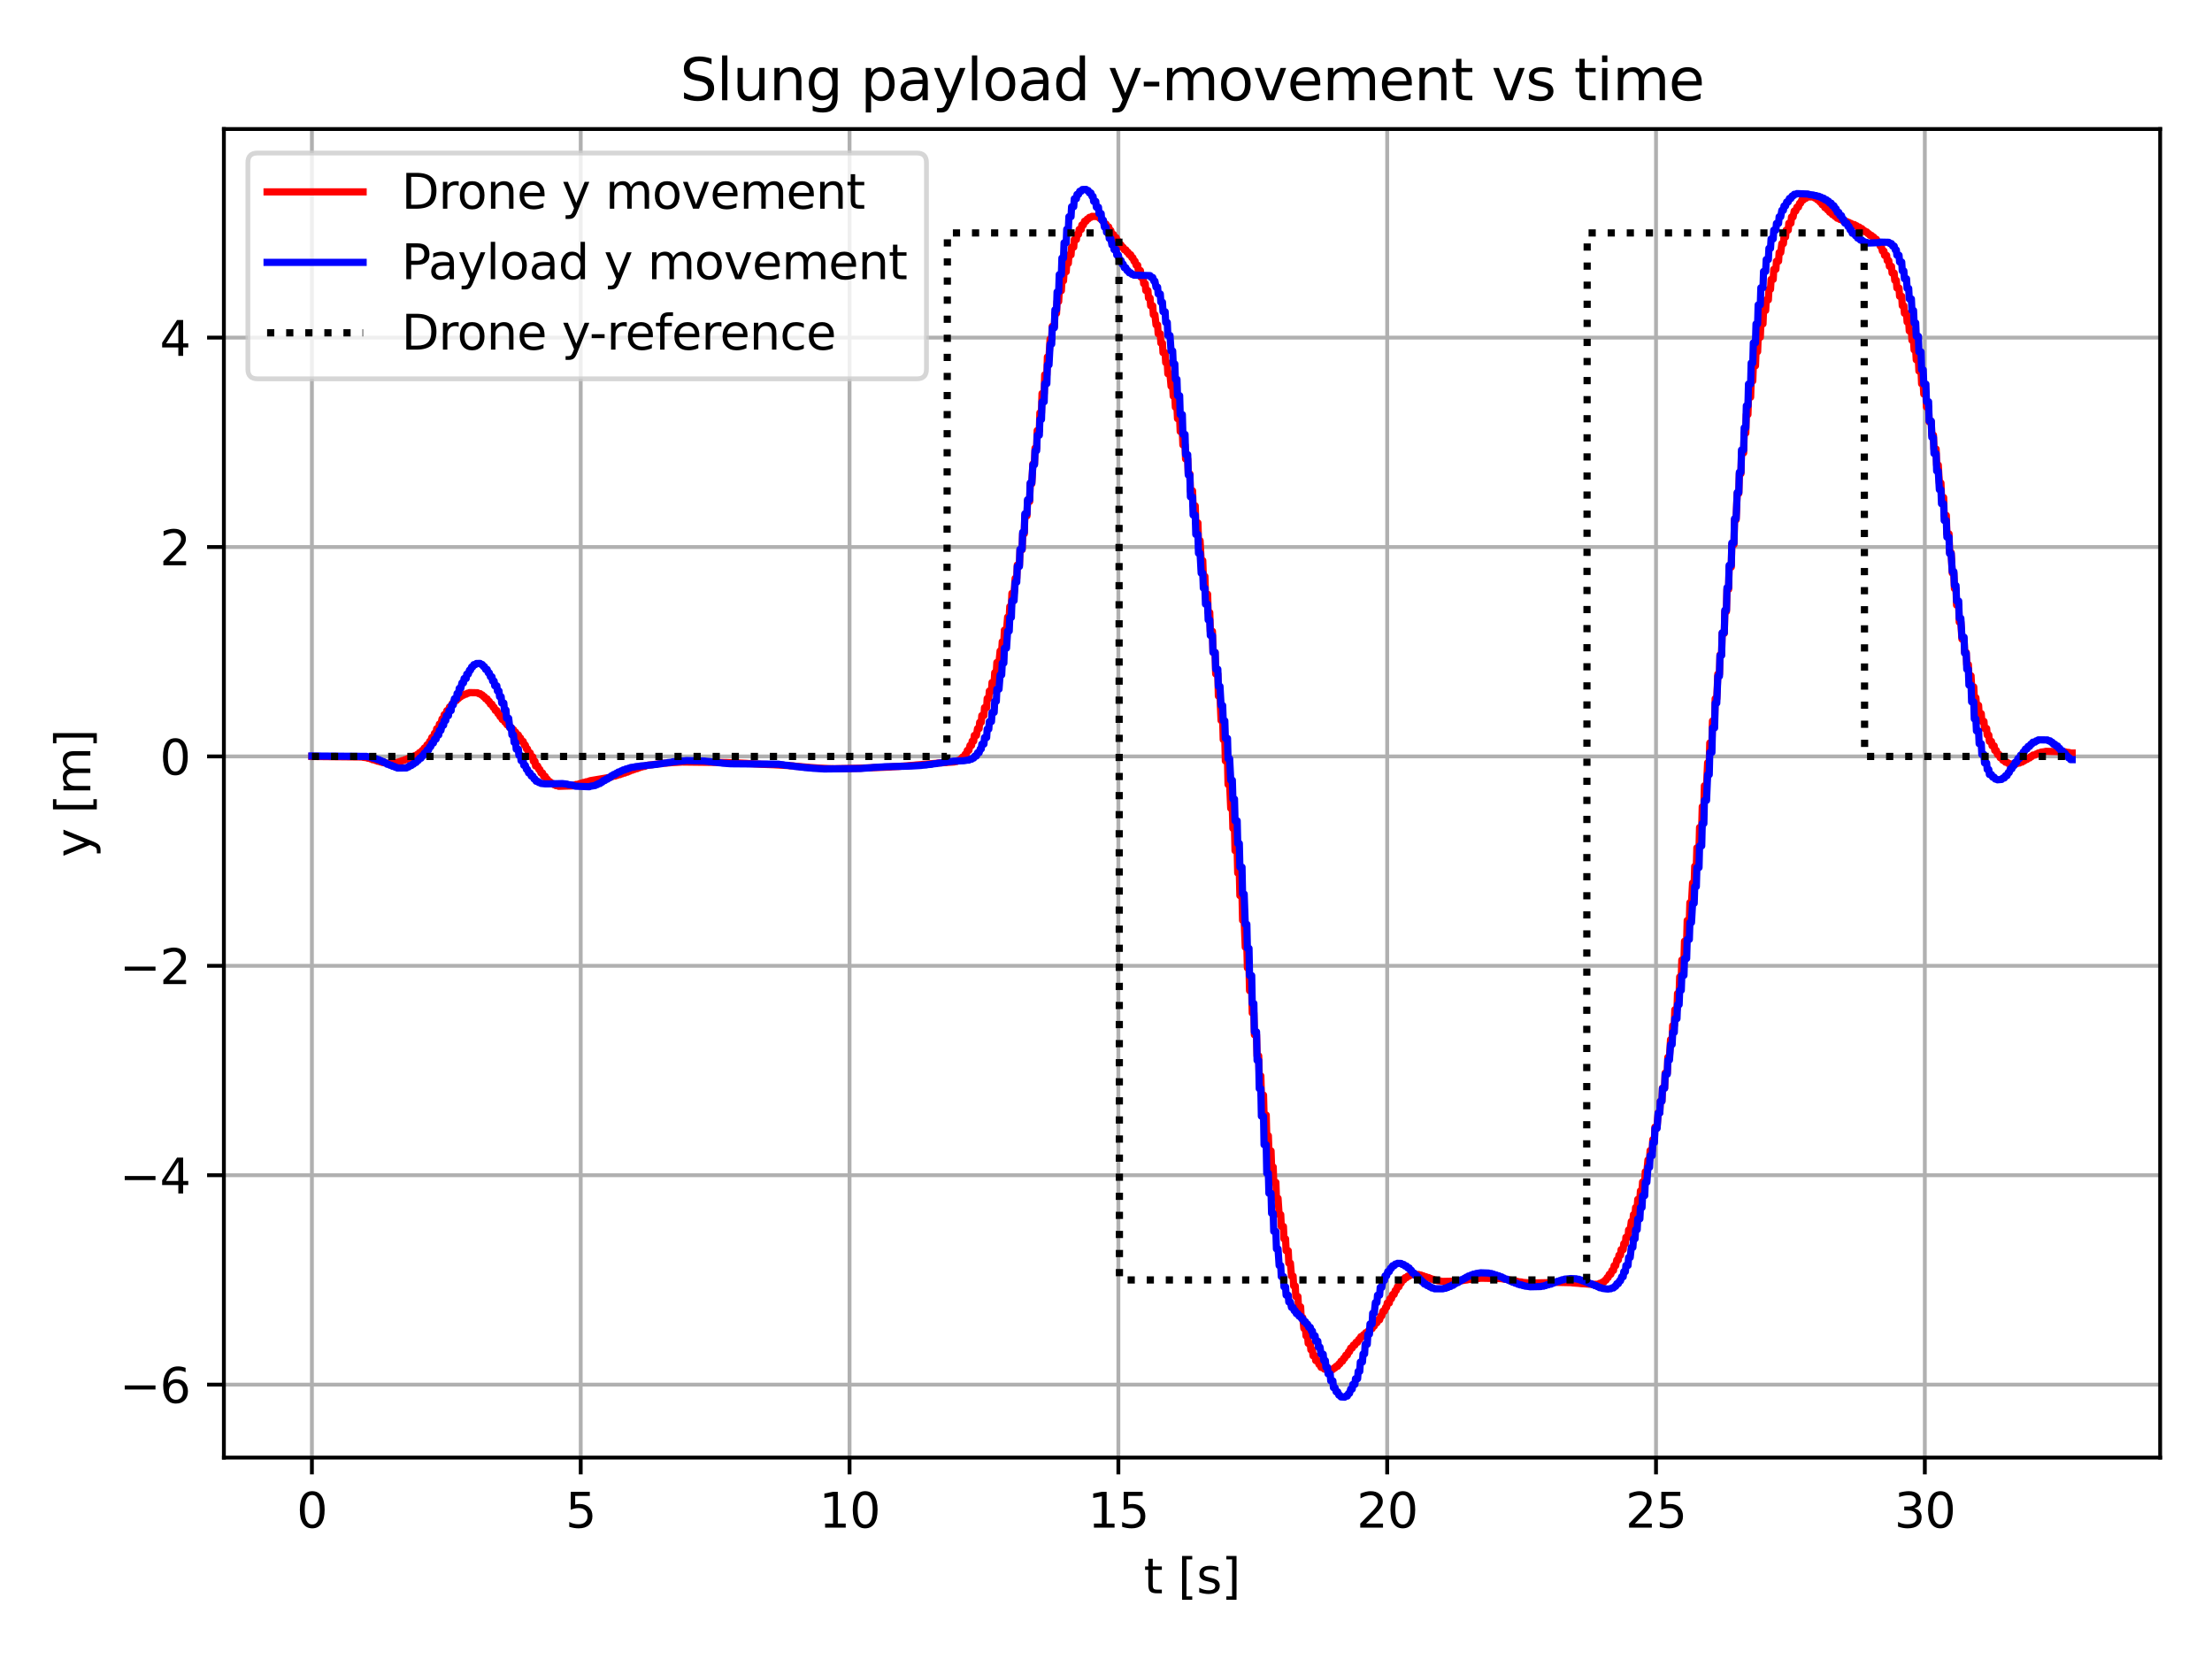 <?xml version="1.0" encoding="utf-8" standalone="no"?>
<!DOCTYPE svg PUBLIC "-//W3C//DTD SVG 1.1//EN"
  "http://www.w3.org/Graphics/SVG/1.1/DTD/svg11.dtd">
<svg xmlns:xlink="http://www.w3.org/1999/xlink" width="460.8pt" height="345.6pt" viewBox="0 0 460.8 345.6" xmlns="http://www.w3.org/2000/svg" version="1.1">
 <defs>
  <style type="text/css">*{stroke-linejoin: round; stroke-linecap: butt}</style>
 </defs>
 <g id="figure_1">
  <g id="patch_1">
   <path d="M 0 345.6 
L 460.8 345.6 
L 460.8 0 
L 0 0 
z
" style="fill: #ffffff"/>
  </g>
  <g id="axes_1">
   <g id="patch_2">
    <path d="M 46.64 303.64 
L 450 303.64 
L 450 26.88 
L 46.64 26.88 
z
" style="fill: #ffffff"/>
   </g>
   <g id="matplotlib.axis_1">
    <g id="xtick_1">
     <g id="line2d_1">
      <path d="M 64.975 303.64 
L 64.975 26.88 
" clip-path="url(#pf2ab970df9)" style="fill: none; stroke: #b0b0b0; stroke-width: 0.8; stroke-linecap: square"/>
     </g>
     <g id="line2d_2">
      <defs>
       <path id="m86d2bb3803" d="M 0 0 
L 0 3.5 
" style="stroke: #000000; stroke-width: 0.8"/>
      </defs>
      <g>
       <use xlink:href="#m86d2bb3803" x="64.975" y="303.64" style="stroke: #000000; stroke-width: 0.8"/>
      </g>
     </g>
     <g id="text_1">
      <!-- 0 -->
      <g transform="translate(61.793 318.238)scale(0.1 -0.1)">
       <defs>
        <path id="DejaVuSans-30" d="M 2034 4250 
Q 1547 4250 1301 3770 
Q 1056 3291 1056 2328 
Q 1056 1369 1301 889 
Q 1547 409 2034 409 
Q 2525 409 2770 889 
Q 3016 1369 3016 2328 
Q 3016 3291 2770 3770 
Q 2525 4250 2034 4250 
z
M 2034 4750 
Q 2819 4750 3233 4129 
Q 3647 3509 3647 2328 
Q 3647 1150 3233 529 
Q 2819 -91 2034 -91 
Q 1250 -91 836 529 
Q 422 1150 422 2328 
Q 422 3509 836 4129 
Q 1250 4750 2034 4750 
z
" transform="scale(0.016)"/>
       </defs>
       <use xlink:href="#DejaVuSans-30"/>
      </g>
     </g>
    </g>
    <g id="xtick_2">
     <g id="line2d_3">
      <path d="M 120.975 303.64 
L 120.975 26.88 
" clip-path="url(#pf2ab970df9)" style="fill: none; stroke: #b0b0b0; stroke-width: 0.8; stroke-linecap: square"/>
     </g>
     <g id="line2d_4">
      <g>
       <use xlink:href="#m86d2bb3803" x="120.975" y="303.64" style="stroke: #000000; stroke-width: 0.8"/>
      </g>
     </g>
     <g id="text_2">
      <!-- 5 -->
      <g transform="translate(117.794 318.238)scale(0.1 -0.1)">
       <defs>
        <path id="DejaVuSans-35" d="M 691 4666 
L 3169 4666 
L 3169 4134 
L 1269 4134 
L 1269 2991 
Q 1406 3038 1543 3061 
Q 1681 3084 1819 3084 
Q 2600 3084 3056 2656 
Q 3513 2228 3513 1497 
Q 3513 744 3044 326 
Q 2575 -91 1722 -91 
Q 1428 -91 1123 -41 
Q 819 9 494 109 
L 494 744 
Q 775 591 1075 516 
Q 1375 441 1709 441 
Q 2250 441 2565 725 
Q 2881 1009 2881 1497 
Q 2881 1984 2565 2268 
Q 2250 2553 1709 2553 
Q 1456 2553 1204 2497 
Q 953 2441 691 2322 
L 691 4666 
z
" transform="scale(0.016)"/>
       </defs>
       <use xlink:href="#DejaVuSans-35"/>
      </g>
     </g>
    </g>
    <g id="xtick_3">
     <g id="line2d_5">
      <path d="M 176.975 303.64 
L 176.975 26.88 
" clip-path="url(#pf2ab970df9)" style="fill: none; stroke: #b0b0b0; stroke-width: 0.8; stroke-linecap: square"/>
     </g>
     <g id="line2d_6">
      <g>
       <use xlink:href="#m86d2bb3803" x="176.975" y="303.64" style="stroke: #000000; stroke-width: 0.8"/>
      </g>
     </g>
     <g id="text_3">
      <!-- 10 -->
      <g transform="translate(170.613 318.238)scale(0.1 -0.1)">
       <defs>
        <path id="DejaVuSans-31" d="M 794 531 
L 1825 531 
L 1825 4091 
L 703 3866 
L 703 4441 
L 1819 4666 
L 2450 4666 
L 2450 531 
L 3481 531 
L 3481 0 
L 794 0 
L 794 531 
z
" transform="scale(0.016)"/>
       </defs>
       <use xlink:href="#DejaVuSans-31"/>
       <use xlink:href="#DejaVuSans-30" x="63.623"/>
      </g>
     </g>
    </g>
    <g id="xtick_4">
     <g id="line2d_7">
      <path d="M 232.976 303.64 
L 232.976 26.88 
" clip-path="url(#pf2ab970df9)" style="fill: none; stroke: #b0b0b0; stroke-width: 0.8; stroke-linecap: square"/>
     </g>
     <g id="line2d_8">
      <g>
       <use xlink:href="#m86d2bb3803" x="232.976" y="303.64" style="stroke: #000000; stroke-width: 0.8"/>
      </g>
     </g>
     <g id="text_4">
      <!-- 15 -->
      <g transform="translate(226.613 318.238)scale(0.1 -0.1)">
       <use xlink:href="#DejaVuSans-31"/>
       <use xlink:href="#DejaVuSans-35" x="63.623"/>
      </g>
     </g>
    </g>
    <g id="xtick_5">
     <g id="line2d_9">
      <path d="M 288.976 303.64 
L 288.976 26.88 
" clip-path="url(#pf2ab970df9)" style="fill: none; stroke: #b0b0b0; stroke-width: 0.8; stroke-linecap: square"/>
     </g>
     <g id="line2d_10">
      <g>
       <use xlink:href="#m86d2bb3803" x="288.976" y="303.64" style="stroke: #000000; stroke-width: 0.8"/>
      </g>
     </g>
     <g id="text_5">
      <!-- 20 -->
      <g transform="translate(282.614 318.238)scale(0.1 -0.1)">
       <defs>
        <path id="DejaVuSans-32" d="M 1228 531 
L 3431 531 
L 3431 0 
L 469 0 
L 469 531 
Q 828 903 1448 1529 
Q 2069 2156 2228 2338 
Q 2531 2678 2651 2914 
Q 2772 3150 2772 3378 
Q 2772 3750 2511 3984 
Q 2250 4219 1831 4219 
Q 1534 4219 1204 4116 
Q 875 4013 500 3803 
L 500 4441 
Q 881 4594 1212 4672 
Q 1544 4750 1819 4750 
Q 2544 4750 2975 4387 
Q 3406 4025 3406 3419 
Q 3406 3131 3298 2873 
Q 3191 2616 2906 2266 
Q 2828 2175 2409 1742 
Q 1991 1309 1228 531 
z
" transform="scale(0.016)"/>
       </defs>
       <use xlink:href="#DejaVuSans-32"/>
       <use xlink:href="#DejaVuSans-30" x="63.623"/>
      </g>
     </g>
    </g>
    <g id="xtick_6">
     <g id="line2d_11">
      <path d="M 344.977 303.64 
L 344.977 26.88 
" clip-path="url(#pf2ab970df9)" style="fill: none; stroke: #b0b0b0; stroke-width: 0.8; stroke-linecap: square"/>
     </g>
     <g id="line2d_12">
      <g>
       <use xlink:href="#m86d2bb3803" x="344.977" y="303.64" style="stroke: #000000; stroke-width: 0.8"/>
      </g>
     </g>
     <g id="text_6">
      <!-- 25 -->
      <g transform="translate(338.614 318.238)scale(0.1 -0.1)">
       <use xlink:href="#DejaVuSans-32"/>
       <use xlink:href="#DejaVuSans-35" x="63.623"/>
      </g>
     </g>
    </g>
    <g id="xtick_7">
     <g id="line2d_13">
      <path d="M 400.977 303.64 
L 400.977 26.88 
" clip-path="url(#pf2ab970df9)" style="fill: none; stroke: #b0b0b0; stroke-width: 0.8; stroke-linecap: square"/>
     </g>
     <g id="line2d_14">
      <g>
       <use xlink:href="#m86d2bb3803" x="400.977" y="303.64" style="stroke: #000000; stroke-width: 0.8"/>
      </g>
     </g>
     <g id="text_7">
      <!-- 30 -->
      <g transform="translate(394.615 318.238)scale(0.1 -0.1)">
       <defs>
        <path id="DejaVuSans-33" d="M 2597 2516 
Q 3050 2419 3304 2112 
Q 3559 1806 3559 1356 
Q 3559 666 3084 287 
Q 2609 -91 1734 -91 
Q 1441 -91 1130 -33 
Q 819 25 488 141 
L 488 750 
Q 750 597 1062 519 
Q 1375 441 1716 441 
Q 2309 441 2620 675 
Q 2931 909 2931 1356 
Q 2931 1769 2642 2001 
Q 2353 2234 1838 2234 
L 1294 2234 
L 1294 2753 
L 1863 2753 
Q 2328 2753 2575 2939 
Q 2822 3125 2822 3475 
Q 2822 3834 2567 4026 
Q 2313 4219 1838 4219 
Q 1578 4219 1281 4162 
Q 984 4106 628 3988 
L 628 4550 
Q 988 4650 1302 4700 
Q 1616 4750 1894 4750 
Q 2613 4750 3031 4423 
Q 3450 4097 3450 3541 
Q 3450 3153 3228 2886 
Q 3006 2619 2597 2516 
z
" transform="scale(0.016)"/>
       </defs>
       <use xlink:href="#DejaVuSans-33"/>
       <use xlink:href="#DejaVuSans-30" x="63.623"/>
      </g>
     </g>
    </g>
    <g id="text_8">
     <!-- t [s] -->
     <g transform="translate(238.265 331.917)scale(0.1 -0.1)">
      <defs>
       <path id="DejaVuSans-74" d="M 1172 4494 
L 1172 3500 
L 2356 3500 
L 2356 3053 
L 1172 3053 
L 1172 1153 
Q 1172 725 1289 603 
Q 1406 481 1766 481 
L 2356 481 
L 2356 0 
L 1766 0 
Q 1100 0 847 248 
Q 594 497 594 1153 
L 594 3053 
L 172 3053 
L 172 3500 
L 594 3500 
L 594 4494 
L 1172 4494 
z
" transform="scale(0.016)"/>
       <path id="DejaVuSans-20" transform="scale(0.016)"/>
       <path id="DejaVuSans-5b" d="M 550 4863 
L 1875 4863 
L 1875 4416 
L 1125 4416 
L 1125 -397 
L 1875 -397 
L 1875 -844 
L 550 -844 
L 550 4863 
z
" transform="scale(0.016)"/>
       <path id="DejaVuSans-73" d="M 2834 3397 
L 2834 2853 
Q 2591 2978 2328 3040 
Q 2066 3103 1784 3103 
Q 1356 3103 1142 2972 
Q 928 2841 928 2578 
Q 928 2378 1081 2264 
Q 1234 2150 1697 2047 
L 1894 2003 
Q 2506 1872 2764 1633 
Q 3022 1394 3022 966 
Q 3022 478 2636 193 
Q 2250 -91 1575 -91 
Q 1294 -91 989 -36 
Q 684 19 347 128 
L 347 722 
Q 666 556 975 473 
Q 1284 391 1588 391 
Q 1994 391 2212 530 
Q 2431 669 2431 922 
Q 2431 1156 2273 1281 
Q 2116 1406 1581 1522 
L 1381 1569 
Q 847 1681 609 1914 
Q 372 2147 372 2553 
Q 372 3047 722 3315 
Q 1072 3584 1716 3584 
Q 2034 3584 2315 3537 
Q 2597 3491 2834 3397 
z
" transform="scale(0.016)"/>
       <path id="DejaVuSans-5d" d="M 1947 4863 
L 1947 -844 
L 622 -844 
L 622 -397 
L 1369 -397 
L 1369 4416 
L 622 4416 
L 622 4863 
L 1947 4863 
z
" transform="scale(0.016)"/>
      </defs>
      <use xlink:href="#DejaVuSans-74"/>
      <use xlink:href="#DejaVuSans-20" x="39.209"/>
      <use xlink:href="#DejaVuSans-5b" x="70.996"/>
      <use xlink:href="#DejaVuSans-73" x="110.01"/>
      <use xlink:href="#DejaVuSans-5d" x="162.109"/>
     </g>
    </g>
   </g>
   <g id="matplotlib.axis_2">
    <g id="ytick_1">
     <g id="line2d_15">
      <path d="M 46.64 288.444 
L 450 288.444 
" clip-path="url(#pf2ab970df9)" style="fill: none; stroke: #b0b0b0; stroke-width: 0.8; stroke-linecap: square"/>
     </g>
     <g id="line2d_16">
      <defs>
       <path id="mf7b62e81dc" d="M 0 0 
L -3.5 0 
" style="stroke: #000000; stroke-width: 0.8"/>
      </defs>
      <g>
       <use xlink:href="#mf7b62e81dc" x="46.64" y="288.444" style="stroke: #000000; stroke-width: 0.8"/>
      </g>
     </g>
     <g id="text_9">
      <!-- −6 -->
      <g transform="translate(24.898 292.244)scale(0.1 -0.1)">
       <defs>
        <path id="DejaVuSans-2212" d="M 678 2272 
L 4684 2272 
L 4684 1741 
L 678 1741 
L 678 2272 
z
" transform="scale(0.016)"/>
        <path id="DejaVuSans-36" d="M 2113 2584 
Q 1688 2584 1439 2293 
Q 1191 2003 1191 1497 
Q 1191 994 1439 701 
Q 1688 409 2113 409 
Q 2538 409 2786 701 
Q 3034 994 3034 1497 
Q 3034 2003 2786 2293 
Q 2538 2584 2113 2584 
z
M 3366 4563 
L 3366 3988 
Q 3128 4100 2886 4159 
Q 2644 4219 2406 4219 
Q 1781 4219 1451 3797 
Q 1122 3375 1075 2522 
Q 1259 2794 1537 2939 
Q 1816 3084 2150 3084 
Q 2853 3084 3261 2657 
Q 3669 2231 3669 1497 
Q 3669 778 3244 343 
Q 2819 -91 2113 -91 
Q 1303 -91 875 529 
Q 447 1150 447 2328 
Q 447 3434 972 4092 
Q 1497 4750 2381 4750 
Q 2619 4750 2861 4703 
Q 3103 4656 3366 4563 
z
" transform="scale(0.016)"/>
       </defs>
       <use xlink:href="#DejaVuSans-2212"/>
       <use xlink:href="#DejaVuSans-36" x="83.789"/>
      </g>
     </g>
    </g>
    <g id="ytick_2">
     <g id="line2d_17">
      <path d="M 46.64 244.822 
L 450 244.822 
" clip-path="url(#pf2ab970df9)" style="fill: none; stroke: #b0b0b0; stroke-width: 0.8; stroke-linecap: square"/>
     </g>
     <g id="line2d_18">
      <g>
       <use xlink:href="#mf7b62e81dc" x="46.64" y="244.822" style="stroke: #000000; stroke-width: 0.8"/>
      </g>
     </g>
     <g id="text_10">
      <!-- −4 -->
      <g transform="translate(24.898 248.621)scale(0.1 -0.1)">
       <defs>
        <path id="DejaVuSans-34" d="M 2419 4116 
L 825 1625 
L 2419 1625 
L 2419 4116 
z
M 2253 4666 
L 3047 4666 
L 3047 1625 
L 3713 1625 
L 3713 1100 
L 3047 1100 
L 3047 0 
L 2419 0 
L 2419 1100 
L 313 1100 
L 313 1709 
L 2253 4666 
z
" transform="scale(0.016)"/>
       </defs>
       <use xlink:href="#DejaVuSans-2212"/>
       <use xlink:href="#DejaVuSans-34" x="83.789"/>
      </g>
     </g>
    </g>
    <g id="ytick_3">
     <g id="line2d_19">
      <path d="M 46.64 201.199 
L 450 201.199 
" clip-path="url(#pf2ab970df9)" style="fill: none; stroke: #b0b0b0; stroke-width: 0.8; stroke-linecap: square"/>
     </g>
     <g id="line2d_20">
      <g>
       <use xlink:href="#mf7b62e81dc" x="46.64" y="201.199" style="stroke: #000000; stroke-width: 0.8"/>
      </g>
     </g>
     <g id="text_11">
      <!-- −2 -->
      <g transform="translate(24.898 204.998)scale(0.1 -0.1)">
       <use xlink:href="#DejaVuSans-2212"/>
       <use xlink:href="#DejaVuSans-32" x="83.789"/>
      </g>
     </g>
    </g>
    <g id="ytick_4">
     <g id="line2d_21">
      <path d="M 46.64 157.577 
L 450 157.577 
" clip-path="url(#pf2ab970df9)" style="fill: none; stroke: #b0b0b0; stroke-width: 0.8; stroke-linecap: square"/>
     </g>
     <g id="line2d_22">
      <g>
       <use xlink:href="#mf7b62e81dc" x="46.64" y="157.577" style="stroke: #000000; stroke-width: 0.8"/>
      </g>
     </g>
     <g id="text_12">
      <!-- 0 -->
      <g transform="translate(33.278 161.376)scale(0.1 -0.1)">
       <use xlink:href="#DejaVuSans-30"/>
      </g>
     </g>
    </g>
    <g id="ytick_5">
     <g id="line2d_23">
      <path d="M 46.64 113.954 
L 450 113.954 
" clip-path="url(#pf2ab970df9)" style="fill: none; stroke: #b0b0b0; stroke-width: 0.8; stroke-linecap: square"/>
     </g>
     <g id="line2d_24">
      <g>
       <use xlink:href="#mf7b62e81dc" x="46.64" y="113.954" style="stroke: #000000; stroke-width: 0.8"/>
      </g>
     </g>
     <g id="text_13">
      <!-- 2 -->
      <g transform="translate(33.278 117.753)scale(0.1 -0.1)">
       <use xlink:href="#DejaVuSans-32"/>
      </g>
     </g>
    </g>
    <g id="ytick_6">
     <g id="line2d_25">
      <path d="M 46.64 70.331 
L 450 70.331 
" clip-path="url(#pf2ab970df9)" style="fill: none; stroke: #b0b0b0; stroke-width: 0.8; stroke-linecap: square"/>
     </g>
     <g id="line2d_26">
      <g>
       <use xlink:href="#mf7b62e81dc" x="46.64" y="70.331" style="stroke: #000000; stroke-width: 0.8"/>
      </g>
     </g>
     <g id="text_14">
      <!-- 4 -->
      <g transform="translate(33.278 74.131)scale(0.1 -0.1)">
       <use xlink:href="#DejaVuSans-34"/>
      </g>
     </g>
    </g>
    <g id="text_15">
     <!-- y [m] -->
     <g transform="translate(18.818 178.58)rotate(-90)scale(0.1 -0.1)">
      <defs>
       <path id="DejaVuSans-79" d="M 2059 -325 
Q 1816 -950 1584 -1140 
Q 1353 -1331 966 -1331 
L 506 -1331 
L 506 -850 
L 844 -850 
Q 1081 -850 1212 -737 
Q 1344 -625 1503 -206 
L 1606 56 
L 191 3500 
L 800 3500 
L 1894 763 
L 2988 3500 
L 3597 3500 
L 2059 -325 
z
" transform="scale(0.016)"/>
       <path id="DejaVuSans-6d" d="M 3328 2828 
Q 3544 3216 3844 3400 
Q 4144 3584 4550 3584 
Q 5097 3584 5394 3201 
Q 5691 2819 5691 2113 
L 5691 0 
L 5113 0 
L 5113 2094 
Q 5113 2597 4934 2840 
Q 4756 3084 4391 3084 
Q 3944 3084 3684 2787 
Q 3425 2491 3425 1978 
L 3425 0 
L 2847 0 
L 2847 2094 
Q 2847 2600 2669 2842 
Q 2491 3084 2119 3084 
Q 1678 3084 1418 2786 
Q 1159 2488 1159 1978 
L 1159 0 
L 581 0 
L 581 3500 
L 1159 3500 
L 1159 2956 
Q 1356 3278 1631 3431 
Q 1906 3584 2284 3584 
Q 2666 3584 2933 3390 
Q 3200 3197 3328 2828 
z
" transform="scale(0.016)"/>
      </defs>
      <use xlink:href="#DejaVuSans-79"/>
      <use xlink:href="#DejaVuSans-20" x="59.18"/>
      <use xlink:href="#DejaVuSans-5b" x="90.967"/>
      <use xlink:href="#DejaVuSans-6d" x="129.98"/>
      <use xlink:href="#DejaVuSans-5d" x="227.393"/>
     </g>
    </g>
   </g>
   <g id="line2d_27">
    <path d="M 64.975 157.589 
L 75.391 157.69 
L 75.615 157.757 
L 76.399 157.844 
L 76.623 157.952 
L 76.959 157.952 
L 77.183 158.095 
L 77.407 158.095 
L 77.631 158.272 
L 77.967 158.272 
L 78.191 158.417 
L 78.415 158.417 
L 78.639 158.575 
L 78.975 158.575 
L 79.199 158.721 
L 79.423 158.721 
L 79.647 158.846 
L 80.431 158.947 
L 80.767 159.006 
L 82.111 158.974 
L 82.335 158.887 
L 82.559 158.887 
L 82.783 158.744 
L 83.119 158.744 
L 83.343 158.606 
L 83.567 158.606 
L 83.791 158.435 
L 84.127 158.435 
L 84.351 158.238 
L 84.687 158.238 
L 84.911 158.043 
L 85.135 158.043 
L 85.359 157.834 
L 85.695 157.834 
L 85.919 157.658 
L 86.143 157.658 
L 86.367 157.428 
L 86.703 157.428 
L 86.927 157.139 
L 87.151 157.139 
L 87.375 156.777 
L 87.711 156.777 
L 87.935 156.34 
L 88.159 156.34 
L 88.383 155.826 
L 88.719 155.826 
L 88.943 155.178 
L 89.279 155.178 
L 89.503 154.445 
L 89.727 154.445 
L 89.951 153.633 
L 90.287 153.633 
L 90.511 152.75 
L 90.847 152.75 
L 90.959 151.81 
L 91.407 151.81 
L 91.519 150.833 
L 91.855 150.833 
L 92.079 149.762 
L 92.415 149.762 
L 92.527 148.873 
L 92.863 148.873 
L 93.087 148.03 
L 93.423 148.03 
L 93.647 147.26 
L 93.983 147.26 
L 94.207 146.54 
L 94.431 146.54 
L 94.655 145.917 
L 95.103 145.917 
L 95.327 145.499 
L 95.551 145.499 
L 95.775 145.153 
L 95.999 145.153 
L 96.223 144.836 
L 96.559 144.836 
L 96.783 144.614 
L 97.119 144.614 
L 97.343 144.418 
L 97.567 144.418 
L 97.791 144.281 
L 99.471 144.314 
L 99.695 144.494 
L 100.031 144.494 
L 100.255 144.763 
L 100.479 144.763 
L 100.703 145.124 
L 100.927 145.124 
L 101.151 145.575 
L 101.487 145.575 
L 101.711 146.106 
L 101.935 146.106 
L 102.159 146.701 
L 102.495 146.701 
L 102.719 147.34 
L 102.943 147.34 
L 103.167 147.999 
L 103.503 147.999 
L 103.727 148.657 
L 103.951 148.657 
L 104.175 149.295 
L 104.399 149.295 
L 104.623 149.896 
L 104.959 149.896 
L 105.183 150.452 
L 105.407 150.452 
L 105.631 151.007 
L 105.967 151.007 
L 106.191 151.57 
L 106.527 151.57 
L 106.751 152.006 
L 106.975 152.006 
L 107.199 152.519 
L 107.423 152.519 
L 107.647 153.092 
L 107.983 153.092 
L 108.207 153.732 
L 108.431 153.732 
L 108.655 154.44 
L 108.991 154.44 
L 109.215 155.204 
L 109.439 155.204 
L 109.663 156.009 
L 109.887 156.009 
L 110.111 156.837 
L 110.447 156.837 
L 110.671 157.678 
L 111.007 157.678 
L 111.119 158.596 
L 111.455 158.596 
L 111.567 159.571 
L 112.015 159.571 
L 112.239 160.287 
L 112.463 160.287 
L 112.687 161.02 
L 113.023 161.02 
L 113.247 161.73 
L 113.583 161.73 
L 113.807 162.329 
L 114.031 162.329 
L 114.255 162.852 
L 114.591 162.852 
L 114.815 163.199 
L 115.151 163.199 
L 115.375 163.469 
L 115.599 163.469 
L 115.823 163.668 
L 116.159 163.668 
L 116.383 163.805 
L 119.295 163.712 
L 119.519 163.581 
L 119.743 163.581 
L 119.967 163.422 
L 120.415 163.422 
L 120.639 163.28 
L 120.863 163.28 
L 121.087 163.138 
L 121.311 163.138 
L 121.535 163 
L 121.871 163 
L 122.095 162.859 
L 122.431 162.859 
L 122.655 162.73 
L 122.991 162.622 
L 127.135 161.922 
L 127.359 161.783 
L 127.583 161.783 
L 127.807 161.665 
L 128.143 161.665 
L 128.367 161.525 
L 128.591 161.525 
L 128.815 161.374 
L 129.151 161.374 
L 129.375 161.213 
L 129.599 161.213 
L 129.823 161.045 
L 130.159 161.045 
L 130.383 160.855 
L 130.719 160.855 
L 130.943 160.662 
L 131.167 160.662 
L 131.391 160.452 
L 131.727 160.452 
L 131.951 160.294 
L 132.175 160.294 
L 132.399 160.125 
L 132.735 160.125 
L 132.959 159.952 
L 133.183 159.952 
L 133.407 159.779 
L 133.743 159.779 
L 133.967 159.659 
L 134.303 159.659 
L 134.527 159.53 
L 134.863 159.425 
L 138.223 159.002 
L 139.455 158.919 
L 139.791 158.88 
L 141.471 158.786 
L 142.143 158.74 
L 151.327 158.849 
L 153.119 158.912 
L 155.471 159.02 
L 155.919 159.052 
L 157.599 159.148 
L 158.271 159.201 
L 161.183 159.308 
L 161.967 159.357 
L 163.759 159.455 
L 164.207 159.487 
L 165.327 159.564 
L 165.663 159.61 
L 166.895 159.702 
L 167.231 159.746 
L 168.463 159.843 
L 168.799 159.882 
L 170.031 159.967 
L 170.479 160.001 
L 172.607 160.108 
L 173.839 160.136 
L 178.767 160.039 
L 179.551 160.001 
L 182.351 159.906 
L 183.247 159.871 
L 185.376 159.788 
L 185.936 159.729 
L 187.392 159.658 
L 187.728 159.614 
L 188.96 159.539 
L 189.296 159.498 
L 190.416 159.413 
L 190.752 159.37 
L 191.872 159.282 
L 192.208 159.235 
L 193.552 159.137 
L 193.888 159.095 
L 195.12 159.003 
L 195.68 158.93 
L 197.136 158.853 
L 197.472 158.813 
L 198.816 158.728 
L 199.04 158.643 
L 199.264 158.643 
L 199.488 158.437 
L 199.824 158.437 
L 200.048 158.16 
L 200.272 158.16 
L 200.496 157.716 
L 200.832 157.716 
L 201.056 157.124 
L 201.28 157.124 
L 201.504 156.32 
L 201.84 156.32 
L 202.064 155.287 
L 202.4 155.287 
L 202.512 154.39 
L 202.848 154.39 
L 202.96 153.203 
L 203.408 153.203 
L 203.632 151.783 
L 203.968 151.783 
L 204.08 150.473 
L 204.416 150.473 
L 204.528 149.063 
L 204.976 149.063 
L 205.088 147.414 
L 205.536 147.414 
L 205.648 145.503 
L 205.984 145.503 
L 206.096 143.95 
L 206.544 143.95 
L 206.656 142.164 
L 207.104 142.164 
L 207.216 140.127 
L 207.552 140.127 
L 207.664 138.001 
L 208.112 138.001 
L 208.336 135.597 
L 208.672 135.597 
L 208.784 133.673 
L 209.12 133.673 
L 209.232 131.272 
L 209.68 131.272 
L 209.904 128.548 
L 210.24 128.548 
L 210.352 126.357 
L 210.688 126.357 
L 210.8 123.608 
L 211.248 123.608 
L 211.472 120.474 
L 211.808 120.474 
L 211.92 117.692 
L 212.368 117.692 
L 212.48 114.52 
L 212.928 114.52 
L 213.04 111.205 
L 213.376 111.205 
L 213.488 107.461 
L 213.936 107.461 
L 214.048 104.475 
L 214.496 104.475 
L 214.608 100.776 
L 214.944 100.776 
L 215.168 96.631 
L 215.504 96.631 
L 215.616 93.355 
L 215.952 93.355 
L 216.064 89.688 
L 216.512 89.688 
L 216.624 85.987 
L 216.96 85.987 
L 217.072 81.975 
L 217.52 81.975 
L 217.632 78.072 
L 218.08 78.072 
L 218.192 74.361 
L 218.528 74.361 
L 218.752 70.626 
L 219.088 70.626 
L 219.2 67.974 
L 219.648 67.974 
L 219.76 65.281 
L 220.096 65.281 
L 220.208 62.814 
L 220.544 62.814 
L 220.656 60.561 
L 221.104 60.561 
L 221.216 58.502 
L 221.552 58.502 
L 221.664 56.61 
L 222.112 56.61 
L 222.224 54.863 
L 222.56 54.863 
L 222.672 53.099 
L 223.12 53.099 
L 223.232 51.479 
L 223.68 51.479 
L 223.792 49.899 
L 224.24 49.899 
L 224.352 48.824 
L 224.688 48.824 
L 224.8 47.795 
L 225.248 47.795 
L 225.36 46.868 
L 225.696 46.868 
L 225.92 46.087 
L 226.256 46.087 
L 226.48 45.635 
L 226.704 45.635 
L 226.928 45.279 
L 227.264 45.279 
L 227.488 45.066 
L 228.832 45.143 
L 229.056 45.476 
L 229.392 45.476 
L 229.616 45.984 
L 229.84 45.984 
L 230.064 46.672 
L 230.4 46.672 
L 230.624 47.263 
L 230.96 47.263 
L 231.184 48.013 
L 231.408 48.013 
L 231.632 48.852 
L 231.968 48.852 
L 232.192 49.498 
L 232.528 49.498 
L 232.752 50.249 
L 232.976 50.249 
L 233.2 51.002 
L 233.536 51.002 
L 233.76 51.522 
L 233.984 51.522 
L 234.208 52.038 
L 234.544 52.038 
L 234.768 52.531 
L 234.992 52.531 
L 235.216 53.061 
L 235.552 53.061 
L 235.776 53.673 
L 236 53.673 
L 236.224 54.398 
L 236.448 54.398 
L 236.672 55.255 
L 237.008 55.255 
L 237.12 56.358 
L 237.568 56.358 
L 237.68 57.752 
L 238.128 57.752 
L 238.24 59.081 
L 238.576 59.081 
L 238.688 60.529 
L 239.136 60.529 
L 239.248 62.075 
L 239.584 62.075 
L 239.696 63.702 
L 240.144 63.702 
L 240.256 65.56 
L 240.592 65.56 
L 240.816 67.668 
L 241.152 67.668 
L 241.264 69.528 
L 241.712 69.528 
L 241.824 71.462 
L 242.16 71.462 
L 242.272 73.467 
L 242.72 73.467 
L 242.832 75.538 
L 243.168 75.538 
L 243.28 77.868 
L 243.728 77.868 
L 243.952 80.469 
L 244.288 80.469 
L 244.4 82.522 
L 244.736 82.522 
L 244.848 84.836 
L 245.184 84.836 
L 245.296 87.214 
L 245.744 87.214 
L 245.856 89.896 
L 246.304 89.896 
L 246.416 92.692 
L 246.864 92.692 
L 246.976 95.623 
L 247.424 95.623 
L 247.536 98.709 
L 247.872 98.709 
L 247.984 102.235 
L 248.432 102.235 
L 248.544 105.365 
L 248.992 105.365 
L 249.104 108.922 
L 249.552 108.922 
L 249.664 112.619 
L 250 112.619 
L 250.224 116.77 
L 250.56 116.77 
L 250.672 120.062 
L 251.008 120.062 
L 251.12 123.78 
L 251.568 123.78 
L 251.68 127.599 
L 252.016 127.599 
L 252.128 131.517 
L 252.576 131.517 
L 252.688 135.902 
L 253.136 135.902 
L 253.248 140.398 
L 253.696 140.398 
L 253.808 145 
L 254.144 145 
L 254.368 150.092 
L 254.704 150.092 
L 254.816 154.076 
L 255.152 154.076 
L 255.264 158.52 
L 255.712 158.52 
L 255.824 163.43 
L 256.16 163.43 
L 256.384 168.399 
L 256.72 168.399 
L 256.832 172.579 
L 257.168 172.579 
L 257.28 177.212 
L 257.728 177.212 
L 257.84 181.879 
L 258.176 181.879 
L 258.288 186.573 
L 258.736 186.573 
L 258.848 191.723 
L 259.184 191.723 
L 259.408 197.329 
L 259.744 197.329 
L 259.856 201.646 
L 260.192 201.646 
L 260.304 206.372 
L 260.752 206.372 
L 260.864 211.031 
L 261.2 211.031 
L 261.312 215.569 
L 261.76 215.569 
L 261.872 219.941 
L 262.208 219.941 
L 262.32 224.126 
L 262.656 224.126 
L 262.768 228.123 
L 263.216 228.123 
L 263.328 232.283 
L 263.776 232.283 
L 263.888 236.58 
L 264.224 236.58 
L 264.336 239.748 
L 264.784 239.748 
L 264.896 243.098 
L 265.232 243.098 
L 265.344 246.303 
L 265.792 246.303 
L 265.904 249.626 
L 266.24 249.626 
L 266.464 253.02 
L 266.8 253.02 
L 266.912 255.49 
L 267.36 255.49 
L 267.472 258.078 
L 267.808 258.078 
L 267.92 260.547 
L 268.368 260.547 
L 268.48 263.128 
L 268.816 263.128 
L 269.04 265.837 
L 269.376 265.837 
L 269.488 267.88 
L 269.824 267.88 
L 269.936 270.087 
L 270.384 270.087 
L 270.496 272.236 
L 270.944 272.236 
L 271.056 274.476 
L 271.392 274.476 
L 271.616 276.725 
L 271.952 276.725 
L 272.064 278.297 
L 272.4 278.297 
L 272.512 279.844 
L 272.96 279.844 
L 273.072 281.19 
L 273.408 281.19 
L 273.52 282.429 
L 273.968 282.429 
L 274.08 283.437 
L 274.528 283.437 
L 274.752 284.228 
L 274.976 284.228 
L 275.2 284.854 
L 275.648 284.854 
L 275.872 285.204 
L 276.096 285.204 
L 276.32 285.394 
L 277.664 285.3 
L 277.888 284.978 
L 278.112 284.978 
L 278.336 284.618 
L 278.672 284.618 
L 278.896 284.127 
L 279.12 284.127 
L 279.344 283.562 
L 279.68 283.562 
L 279.904 282.945 
L 280.128 282.945 
L 280.352 282.301 
L 280.688 282.301 
L 280.912 281.589 
L 281.136 281.589 
L 281.36 280.828 
L 281.696 280.828 
L 281.92 280.207 
L 282.256 280.207 
L 282.48 279.619 
L 282.816 279.619 
L 283.04 279.025 
L 283.264 279.025 
L 283.488 278.443 
L 283.824 278.443 
L 284.048 278.037 
L 284.272 278.037 
L 284.496 277.621 
L 284.832 277.621 
L 285.056 277.212 
L 285.28 277.212 
L 285.504 276.781 
L 285.84 276.781 
L 286.064 276.249 
L 286.288 276.249 
L 286.512 275.564 
L 286.848 275.564 
L 287.072 274.951 
L 287.408 274.951 
L 287.632 274.124 
L 287.856 274.124 
L 288.08 273.139 
L 288.416 273.139 
L 288.64 272.341 
L 288.864 272.341 
L 288.976 271.442 
L 289.424 271.442 
L 289.536 270.541 
L 289.872 270.541 
L 290.096 269.659 
L 290.432 269.659 
L 290.656 268.818 
L 290.88 268.818 
L 291.104 268.042 
L 291.44 268.042 
L 291.664 267.294 
L 291.888 267.294 
L 292.112 266.622 
L 292.448 266.622 
L 292.672 266.172 
L 293.008 266.172 
L 293.232 265.833 
L 293.568 265.833 
L 293.792 265.591 
L 294.016 265.591 
L 294.24 265.465 
L 295.584 265.51 
L 295.808 265.621 
L 296.032 265.621 
L 296.256 265.772 
L 296.48 265.772 
L 296.704 265.964 
L 297.04 265.964 
L 297.264 266.133 
L 297.6 266.133 
L 297.824 266.316 
L 298.048 266.316 
L 298.272 266.502 
L 298.608 266.502 
L 298.832 266.674 
L 299.168 266.674 
L 299.392 266.791 
L 300.176 266.88 
L 300.512 266.942 
L 303.76 266.876 
L 304.096 266.82 
L 304.768 266.753 
L 305.104 266.693 
L 305.664 266.626 
L 305.888 266.558 
L 306.672 266.491 
L 307.008 266.428 
L 308.128 266.317 
L 308.464 266.273 
L 312.833 266.357 
L 313.057 266.431 
L 313.953 266.524 
L 314.177 266.611 
L 314.849 266.702 
L 315.073 266.794 
L 315.969 266.894 
L 316.193 266.996 
L 316.977 267.067 
L 317.201 267.137 
L 318.433 267.243 
L 318.881 267.278 
L 323.137 267.189 
L 323.697 267.128 
L 327.281 267.199 
L 327.617 267.25 
L 328.961 267.347 
L 329.297 267.397 
L 330.529 267.472 
L 330.977 267.512 
L 331.649 267.565 
L 332.993 267.519 
L 333.217 267.35 
L 333.553 267.35 
L 333.777 267.105 
L 334.113 267.105 
L 334.337 266.7 
L 334.561 266.7 
L 334.785 266.148 
L 335.009 266.148 
L 335.233 265.461 
L 335.569 265.461 
L 335.793 264.658 
L 336.129 264.658 
L 336.241 263.667 
L 336.577 263.667 
L 336.801 262.478 
L 337.137 262.478 
L 337.249 261.487 
L 337.585 261.487 
L 337.697 260.32 
L 338.145 260.32 
L 338.257 259.074 
L 338.593 259.074 
L 338.705 257.749 
L 339.153 257.749 
L 339.265 256.215 
L 339.601 256.215 
L 339.825 254.454 
L 340.161 254.454 
L 340.273 253.032 
L 340.609 253.032 
L 340.721 251.551 
L 341.057 251.551 
L 341.169 249.853 
L 341.617 249.853 
L 341.729 248.077 
L 342.065 248.077 
L 342.177 246.218 
L 342.625 246.218 
L 342.737 244.088 
L 343.073 244.088 
L 343.297 241.648 
L 343.633 241.648 
L 343.745 239.674 
L 344.193 239.674 
L 344.305 237.398 
L 344.641 237.398 
L 344.753 234.789 
L 345.201 234.789 
L 345.425 231.811 
L 345.761 231.811 
L 345.873 229.409 
L 346.209 229.409 
L 346.321 226.655 
L 346.769 226.655 
L 346.881 223.519 
L 347.329 223.519 
L 347.441 220.249 
L 347.777 220.249 
L 348.001 216.566 
L 348.337 216.566 
L 348.449 213.641 
L 348.785 213.641 
L 348.897 210.339 
L 349.345 210.339 
L 349.457 206.957 
L 349.793 206.957 
L 349.905 203.502 
L 350.241 203.502 
L 350.353 199.98 
L 350.801 199.98 
L 350.913 196.066 
L 351.361 196.066 
L 351.473 191.748 
L 351.921 191.748 
L 352.033 188.035 
L 352.369 188.035 
L 352.593 183.93 
L 352.929 183.93 
L 353.041 180.466 
L 353.377 180.466 
L 353.489 176.615 
L 353.937 176.615 
L 354.049 172.363 
L 354.497 172.363 
L 354.609 168.057 
L 354.945 168.057 
L 355.057 163.693 
L 355.505 163.693 
L 355.729 158.893 
L 356.065 158.893 
L 356.177 154.767 
L 356.625 154.767 
L 356.737 150.194 
L 357.185 150.194 
L 357.297 145.543 
L 357.633 145.543 
L 357.857 140.416 
L 358.193 140.416 
L 358.305 136.409 
L 358.641 136.409 
L 358.753 131.938 
L 359.201 131.938 
L 359.313 127.4 
L 359.649 127.4 
L 359.761 122.796 
L 360.097 122.796 
L 360.209 118.132 
L 360.657 118.132 
L 360.769 113.426 
L 361.217 113.426 
L 361.329 108.285 
L 361.665 108.285 
L 361.889 102.787 
L 362.225 102.787 
L 362.337 98.68 
L 362.673 98.68 
L 362.785 94.343 
L 363.233 94.343 
L 363.345 90.231 
L 363.681 90.231 
L 363.793 86.363 
L 364.129 86.363 
L 364.241 82.742 
L 364.689 82.742 
L 364.801 79.362 
L 365.137 79.362 
L 365.249 76.207 
L 365.697 76.207 
L 365.809 73.26 
L 366.145 73.26 
L 366.257 70.261 
L 366.705 70.261 
L 366.817 67.47 
L 367.265 67.47 
L 367.377 64.669 
L 367.825 64.669 
L 367.937 62.475 
L 368.385 62.475 
L 368.497 60.259 
L 368.833 60.259 
L 368.945 58.203 
L 369.393 58.203 
L 369.505 56.107 
L 369.953 56.107 
L 370.065 54.407 
L 370.513 54.407 
L 370.625 52.614 
L 370.961 52.614 
L 371.185 50.747 
L 371.521 50.747 
L 371.633 49.376 
L 371.969 49.376 
L 372.081 47.948 
L 372.529 47.948 
L 372.641 46.504 
L 373.089 46.504 
L 373.201 45.198 
L 373.537 45.198 
L 373.761 43.961 
L 374.097 43.961 
L 374.321 43.147 
L 374.657 43.147 
L 374.881 42.337 
L 375.105 42.337 
L 375.329 41.67 
L 375.665 41.67 
L 375.889 41.304 
L 376.225 41.304 
L 376.449 41.032 
L 377.793 41.029 
L 378.017 41.251 
L 378.353 41.251 
L 378.577 41.624 
L 378.913 41.624 
L 379.137 42.102 
L 379.361 42.102 
L 379.585 42.645 
L 379.921 42.645 
L 380.145 43.264 
L 380.481 43.264 
L 380.705 43.733 
L 380.929 43.733 
L 381.153 44.22 
L 381.489 44.22 
L 381.713 44.696 
L 382.049 44.696 
L 382.273 45.102 
L 382.497 45.102 
L 382.721 45.465 
L 383.057 45.465 
L 383.281 45.717 
L 383.617 45.717 
L 383.841 45.951 
L 384.065 45.951 
L 384.289 46.157 
L 384.737 46.157 
L 384.961 46.338 
L 385.185 46.338 
L 385.409 46.542 
L 385.633 46.542 
L 385.857 46.785 
L 386.305 46.785 
L 386.529 47.018 
L 386.753 47.018 
L 386.977 47.305 
L 387.313 47.305 
L 387.537 47.626 
L 387.873 47.626 
L 388.097 48.002 
L 388.321 48.002 
L 388.545 48.305 
L 388.881 48.305 
L 389.105 48.673 
L 389.329 48.673 
L 389.553 49.046 
L 389.889 49.046 
L 390.113 49.391 
L 390.337 49.391 
L 390.561 49.849 
L 390.897 49.849 
L 391.121 50.481 
L 391.457 50.481 
L 391.681 51.27 
L 391.905 51.27 
L 392.129 52.299 
L 392.465 52.299 
L 392.577 53.2 
L 393.025 53.2 
L 393.137 54.29 
L 393.473 54.29 
L 393.585 55.477 
L 394.033 55.477 
L 394.145 56.877 
L 394.593 56.877 
L 394.705 58.385 
L 395.041 58.385 
L 395.153 60 
L 395.601 60 
L 395.713 61.717 
L 396.161 61.717 
L 396.273 63.685 
L 396.609 63.685 
L 396.721 65.27 
L 397.169 65.27 
L 397.281 67.078 
L 397.617 67.078 
L 397.729 68.951 
L 398.177 68.951 
L 398.289 70.888 
L 398.625 70.888 
L 398.737 72.888 
L 399.073 72.888 
L 399.185 74.958 
L 399.633 74.958 
L 399.745 77.303 
L 400.193 77.303 
L 400.305 79.96 
L 400.641 79.96 
L 400.753 82.099 
L 401.201 82.099 
L 401.313 84.791 
L 401.761 84.791 
L 401.873 87.878 
L 402.321 87.878 
L 402.433 90.637 
L 402.769 90.637 
L 402.881 93.536 
L 403.329 93.536 
L 403.441 96.853 
L 403.777 96.853 
L 404.001 100.618 
L 404.337 100.618 
L 404.449 103.629 
L 404.897 103.629 
L 405.009 107.361 
L 405.457 107.361 
L 405.569 111.204 
L 406.017 111.204 
L 406.129 115.122 
L 406.465 115.122 
L 406.689 119.387 
L 407.025 119.387 
L 407.137 122.616 
L 407.473 122.616 
L 407.585 126.048 
L 408.033 126.048 
L 408.145 129.593 
L 408.481 129.593 
L 408.705 133.146 
L 409.153 133.146 
L 409.265 135.907 
L 409.601 135.907 
L 409.713 138.445 
L 410.049 138.445 
L 410.161 140.774 
L 410.609 140.774 
L 410.721 143.086 
L 411.169 143.086 
L 411.281 145.343 
L 411.617 145.343 
L 411.729 146.922 
L 412.177 146.922 
L 412.289 148.665 
L 412.737 148.665 
L 412.849 150.271 
L 413.297 150.271 
L 413.409 151.751 
L 413.857 151.751 
L 413.969 153.111 
L 414.305 153.111 
L 414.417 154.443 
L 414.865 154.443 
L 414.977 155.36 
L 415.425 155.36 
L 415.537 156.329 
L 415.873 156.329 
L 416.097 157.154 
L 416.433 157.154 
L 416.657 157.837 
L 416.993 157.837 
L 417.217 158.38 
L 417.553 158.38 
L 417.777 158.782 
L 418.113 158.782 
L 418.337 159.041 
L 418.561 159.041 
L 418.785 159.163 
L 420.129 159.1 
L 420.353 158.959 
L 420.689 158.959 
L 420.913 158.758 
L 421.249 158.758 
L 421.473 158.504 
L 421.697 158.504 
L 421.921 158.213 
L 422.257 158.213 
L 422.481 157.903 
L 422.817 157.903 
L 423.041 157.597 
L 423.265 157.597 
L 423.489 157.291 
L 423.937 157.291 
L 424.161 157.065 
L 424.385 157.065 
L 424.609 156.861 
L 424.945 156.861 
L 425.169 156.691 
L 425.953 156.586 
L 426.177 156.514 
L 430.209 156.615 
L 430.433 156.699 
L 431.105 156.775 
L 431.329 156.871 
L 431.665 156.871 
L 431.665 156.871 
" clip-path="url(#pf2ab970df9)" style="fill: none; stroke: #ff0000; stroke-width: 1.5; stroke-linecap: square"/>
   </g>
   <g id="line2d_28">
    <path d="M 64.975 157.488 
L 76.399 157.575 
L 76.623 157.654 
L 76.959 157.654 
L 77.183 157.773 
L 77.407 157.773 
L 77.631 157.934 
L 77.967 157.934 
L 78.191 158.08 
L 78.415 158.08 
L 78.639 158.265 
L 78.975 158.265 
L 79.199 158.47 
L 79.423 158.47 
L 79.647 158.69 
L 79.983 158.69 
L 80.207 158.939 
L 80.431 158.939 
L 80.655 159.207 
L 80.991 159.207 
L 81.215 159.409 
L 81.551 159.409 
L 81.775 159.637 
L 82.111 159.637 
L 82.335 159.836 
L 82.559 159.836 
L 82.783 159.999 
L 84.687 159.971 
L 84.911 159.775 
L 85.135 159.775 
L 85.359 159.479 
L 85.695 159.479 
L 85.919 159.196 
L 86.143 159.196 
L 86.367 158.832 
L 86.703 158.832 
L 86.927 158.418 
L 87.151 158.418 
L 87.375 157.957 
L 87.711 157.957 
L 87.935 157.452 
L 88.159 157.452 
L 88.383 156.905 
L 88.719 156.905 
L 88.943 156.258 
L 89.279 156.258 
L 89.503 155.557 
L 89.727 155.557 
L 89.951 154.799 
L 90.287 154.799 
L 90.511 153.982 
L 90.847 153.982 
L 91.071 153.105 
L 91.407 153.105 
L 91.519 152.167 
L 91.855 152.167 
L 92.079 151.08 
L 92.415 151.08 
L 92.527 150.106 
L 92.863 150.106 
L 92.975 149.088 
L 93.423 149.088 
L 93.535 148.033 
L 93.983 148.033 
L 94.095 146.853 
L 94.431 146.853 
L 94.655 145.558 
L 95.103 145.558 
L 95.215 144.466 
L 95.551 144.466 
L 95.663 143.392 
L 95.999 143.392 
L 96.223 142.255 
L 96.559 142.255 
L 96.671 141.352 
L 97.119 141.352 
L 97.231 140.428 
L 97.567 140.428 
L 97.791 139.61 
L 98.015 139.61 
L 98.239 138.94 
L 98.463 138.94 
L 98.687 138.461 
L 99.023 138.461 
L 99.247 138.213 
L 100.031 138.206 
L 100.255 138.43 
L 100.479 138.43 
L 100.703 138.857 
L 100.927 138.857 
L 101.151 139.449 
L 101.487 139.449 
L 101.711 140.168 
L 101.935 140.168 
L 102.159 140.985 
L 102.495 140.985 
L 102.607 141.882 
L 102.943 141.882 
L 103.055 142.861 
L 103.503 142.861 
L 103.615 143.937 
L 103.951 143.937 
L 104.063 145.129 
L 104.399 145.129 
L 104.511 146.45 
L 104.959 146.45 
L 105.071 147.905 
L 105.407 147.905 
L 105.519 149.631 
L 105.967 149.631 
L 106.191 151.591 
L 106.527 151.591 
L 106.639 153.088 
L 106.975 153.088 
L 107.087 154.651 
L 107.423 154.651 
L 107.535 156.074 
L 107.983 156.074 
L 108.095 157.341 
L 108.431 157.341 
L 108.543 158.454 
L 108.991 158.454 
L 109.103 159.427 
L 109.439 159.427 
L 109.663 160.277 
L 109.887 160.277 
L 110.111 161.022 
L 110.447 161.022 
L 110.671 161.67 
L 111.007 161.67 
L 111.231 162.261 
L 111.455 162.261 
L 111.679 162.751 
L 112.015 162.751 
L 112.239 163.014 
L 112.463 163.014 
L 112.687 163.197 
L 113.583 163.293 
L 114.143 163.298 
L 117.167 163.232 
L 117.503 163.279 
L 118.175 163.353 
L 118.399 163.458 
L 119.295 163.551 
L 119.519 163.667 
L 119.855 163.777 
L 122.767 163.892 
L 122.991 163.792 
L 123.999 163.633 
L 124.223 163.445 
L 124.447 163.445 
L 124.671 163.22 
L 125.007 163.22 
L 125.231 162.939 
L 125.455 162.939 
L 125.679 162.604 
L 126.015 162.604 
L 126.239 162.305 
L 126.575 162.305 
L 126.799 161.973 
L 127.135 161.973 
L 127.359 161.616 
L 127.583 161.616 
L 127.807 161.352 
L 128.143 161.352 
L 128.367 161.076 
L 128.591 161.076 
L 128.815 160.821 
L 129.151 160.821 
L 129.375 160.59 
L 129.599 160.59 
L 129.823 160.385 
L 130.159 160.385 
L 130.383 160.19 
L 130.719 160.19 
L 130.943 160.027 
L 131.167 160.027 
L 131.391 159.882 
L 132.175 159.79 
L 132.399 159.705 
L 133.183 159.629 
L 133.519 159.56 
L 134.751 159.456 
L 135.087 159.394 
L 135.871 159.34 
L 136.207 159.282 
L 136.879 159.219 
L 137.103 159.153 
L 137.887 159.082 
L 138.111 159.003 
L 138.895 158.922 
L 139.119 158.856 
L 139.903 158.777 
L 140.127 158.697 
L 140.911 158.641 
L 141.247 158.585 
L 142.479 158.495 
L 143.039 158.438 
L 146.735 158.532 
L 147.071 158.58 
L 148.191 158.69 
L 148.527 158.748 
L 149.199 158.808 
L 149.535 158.868 
L 150.207 158.925 
L 150.543 158.983 
L 151.775 159.074 
L 152.223 159.106 
L 162.191 159.193 
L 162.527 159.253 
L 163.199 159.319 
L 163.423 159.393 
L 164.319 159.453 
L 164.543 159.519 
L 165.327 159.585 
L 165.551 159.655 
L 166.335 159.729 
L 166.671 159.783 
L 167.343 159.84 
L 167.679 159.899 
L 169.023 160.001 
L 169.359 160.044 
L 171.039 160.143 
L 171.711 160.187 
L 179.327 160.096 
L 179.999 160.031 
L 181.343 159.947 
L 181.903 159.875 
L 183.807 159.774 
L 184.367 159.721 
L 188.96 159.612 
L 190.192 159.557 
L 191.872 159.457 
L 192.208 159.407 
L 192.992 159.35 
L 193.216 159.281 
L 194.112 159.217 
L 194.336 159.142 
L 195.12 159.057 
L 195.344 158.99 
L 196.128 158.916 
L 196.352 158.842 
L 197.136 158.764 
L 197.36 158.69 
L 198.256 158.616 
L 198.592 158.561 
L 200.832 158.468 
L 201.504 158.347 
L 201.84 158.347 
L 202.064 158.16 
L 202.4 158.16 
L 202.624 157.923 
L 202.848 157.923 
L 203.072 157.497 
L 203.408 157.497 
L 203.632 156.815 
L 203.968 156.815 
L 204.192 156.023 
L 204.416 156.023 
L 204.528 155.013 
L 204.976 155.013 
L 205.088 153.653 
L 205.536 153.653 
L 205.648 151.881 
L 205.984 151.881 
L 206.096 150.316 
L 206.544 150.316 
L 206.656 148.403 
L 207.104 148.403 
L 207.216 146.097 
L 207.552 146.097 
L 207.664 143.571 
L 208.112 143.571 
L 208.336 140.594 
L 208.672 140.594 
L 208.784 138.14 
L 209.12 138.14 
L 209.232 135.025 
L 209.68 135.025 
L 209.904 131.466 
L 210.24 131.466 
L 210.352 128.626 
L 210.688 128.626 
L 210.8 125.132 
L 211.248 125.132 
L 211.472 121.283 
L 211.808 121.283 
L 211.92 118.005 
L 212.368 118.005 
L 212.48 114.428 
L 212.928 114.428 
L 213.04 110.866 
L 213.376 110.866 
L 213.488 107.032 
L 213.936 107.032 
L 214.048 104.1 
L 214.496 104.1 
L 214.608 100.599 
L 214.944 100.599 
L 215.168 96.815 
L 215.504 96.815 
L 215.616 93.896 
L 215.952 93.896 
L 216.064 90.661 
L 216.512 90.661 
L 216.624 87.375 
L 216.96 87.375 
L 217.072 83.703 
L 217.52 83.703 
L 217.632 79.919 
L 218.08 79.919 
L 218.192 76.018 
L 218.528 76.018 
L 218.752 71.675 
L 219.088 71.675 
L 219.2 68.281 
L 219.648 68.281 
L 219.76 64.531 
L 220.096 64.531 
L 220.208 60.814 
L 220.544 60.814 
L 220.656 57.195 
L 221.104 57.195 
L 221.216 53.753 
L 221.552 53.753 
L 221.664 50.575 
L 222.112 50.575 
L 222.224 47.747 
L 222.56 47.747 
L 222.672 45.139 
L 223.12 45.139 
L 223.232 43.065 
L 223.68 43.065 
L 223.792 41.403 
L 224.24 41.403 
L 224.352 40.503 
L 224.688 40.503 
L 224.912 39.845 
L 225.248 39.845 
L 225.472 39.48 
L 226.256 39.46 
L 226.48 39.694 
L 226.704 39.694 
L 226.928 40.191 
L 227.264 40.191 
L 227.488 40.921 
L 227.712 40.921 
L 227.824 41.95 
L 228.272 41.95 
L 228.384 43.162 
L 228.832 43.162 
L 228.944 44.482 
L 229.392 44.482 
L 229.504 45.84 
L 229.84 45.84 
L 230.064 47.3 
L 230.4 47.3 
L 230.512 48.4 
L 230.96 48.4 
L 231.072 49.684 
L 231.408 49.684 
L 231.632 51.023 
L 231.968 51.023 
L 232.08 52.009 
L 232.528 52.009 
L 232.64 53.13 
L 232.976 53.13 
L 233.2 54.248 
L 233.536 54.248 
L 233.76 55.023 
L 233.984 55.023 
L 234.208 55.769 
L 234.544 55.769 
L 234.768 56.372 
L 234.992 56.372 
L 235.216 56.822 
L 235.552 56.822 
L 235.776 57.133 
L 236 57.133 
L 236.224 57.32 
L 239.584 57.411 
L 239.808 57.803 
L 240.144 57.803 
L 240.368 58.56 
L 240.592 58.56 
L 240.816 59.813 
L 241.152 59.813 
L 241.264 61.227 
L 241.712 61.227 
L 241.824 62.945 
L 242.16 62.945 
L 242.272 64.934 
L 242.72 64.934 
L 242.832 67.17 
L 243.168 67.17 
L 243.28 69.874 
L 243.728 69.874 
L 243.952 73.107 
L 244.288 73.107 
L 244.4 75.81 
L 244.736 75.81 
L 244.848 79.004 
L 245.184 79.004 
L 245.296 82.418 
L 245.744 82.418 
L 245.856 86.364 
L 246.304 86.364 
L 246.416 90.486 
L 246.864 90.486 
L 246.976 94.709 
L 247.424 94.709 
L 247.536 98.957 
L 247.872 98.957 
L 247.984 103.513 
L 248.432 103.513 
L 248.544 107.296 
L 248.992 107.296 
L 249.104 111.33 
L 249.552 111.33 
L 249.664 115.259 
L 250 115.259 
L 250.224 119.401 
L 250.56 119.401 
L 250.672 122.509 
L 251.008 122.509 
L 251.12 125.859 
L 251.568 125.859 
L 251.68 129.146 
L 252.016 129.146 
L 252.128 132.385 
L 252.576 132.385 
L 252.688 135.892 
L 253.136 135.892 
L 253.248 139.405 
L 253.696 139.405 
L 253.808 142.973 
L 254.144 142.973 
L 254.368 146.959 
L 254.704 146.959 
L 254.816 150.15 
L 255.152 150.15 
L 255.264 153.82 
L 255.712 153.82 
L 255.824 158.046 
L 256.16 158.046 
L 256.384 162.523 
L 256.72 162.523 
L 256.832 166.451 
L 257.168 166.451 
L 257.28 170.978 
L 257.728 170.978 
L 257.84 175.712 
L 258.176 175.712 
L 258.288 180.644 
L 258.736 180.644 
L 258.848 186.241 
L 259.184 186.241 
L 259.408 192.546 
L 259.744 192.546 
L 259.856 197.557 
L 260.192 197.557 
L 260.304 203.224 
L 260.752 203.224 
L 260.864 209.035 
L 261.2 209.035 
L 261.312 214.947 
L 261.76 214.947 
L 261.872 220.894 
L 262.208 220.894 
L 262.32 226.787 
L 262.656 226.787 
L 262.768 232.522 
L 263.216 232.522 
L 263.328 238.467 
L 263.776 238.467 
L 263.888 244.412 
L 264.224 244.412 
L 264.336 248.582 
L 264.784 248.582 
L 264.896 252.758 
L 265.232 252.758 
L 265.344 256.517 
L 265.792 256.517 
L 265.904 260.172 
L 266.24 260.172 
L 266.464 263.627 
L 266.8 263.627 
L 266.912 265.926 
L 267.36 265.926 
L 267.472 268.078 
L 267.808 268.078 
L 267.92 269.812 
L 268.368 269.812 
L 268.48 271.236 
L 268.816 271.236 
L 269.04 272.362 
L 269.376 272.362 
L 269.6 273.038 
L 269.824 273.038 
L 270.048 273.656 
L 270.384 273.656 
L 270.608 274.19 
L 270.944 274.19 
L 271.168 274.726 
L 271.392 274.726 
L 271.616 275.323 
L 271.952 275.323 
L 272.176 275.842 
L 272.4 275.842 
L 272.624 276.506 
L 272.96 276.506 
L 273.184 277.284 
L 273.408 277.284 
L 273.52 278.267 
L 273.968 278.267 
L 274.08 279.385 
L 274.528 279.385 
L 274.64 280.627 
L 274.976 280.627 
L 275.2 282.099 
L 275.648 282.099 
L 275.76 283.428 
L 276.096 283.428 
L 276.208 284.808 
L 276.544 284.808 
L 276.656 286.199 
L 277.104 286.199 
L 277.216 287.66 
L 277.664 287.66 
L 277.776 289.065 
L 278.112 289.065 
L 278.336 289.94 
L 278.672 289.94 
L 278.896 290.633 
L 279.12 290.633 
L 279.344 291.007 
L 280.128 291.06 
L 280.352 290.82 
L 280.688 290.82 
L 280.912 290.27 
L 281.136 290.27 
L 281.36 289.377 
L 281.696 289.377 
L 281.808 288.397 
L 282.256 288.397 
L 282.368 287.214 
L 282.816 287.214 
L 282.928 285.682 
L 283.264 285.682 
L 283.376 283.738 
L 283.824 283.738 
L 283.936 282.052 
L 284.272 282.052 
L 284.384 280.042 
L 284.832 280.042 
L 284.944 277.931 
L 285.28 277.931 
L 285.392 275.803 
L 285.84 275.803 
L 285.952 273.565 
L 286.288 273.565 
L 286.512 271.339 
L 286.848 271.339 
L 286.96 269.811 
L 287.408 269.811 
L 287.52 268.204 
L 287.856 268.204 
L 288.08 266.733 
L 288.416 266.733 
L 288.528 265.781 
L 288.864 265.781 
L 289.088 264.904 
L 289.424 264.904 
L 289.648 264.202 
L 289.872 264.202 
L 290.096 263.677 
L 290.432 263.677 
L 290.656 263.335 
L 290.88 263.335 
L 291.104 263.174 
L 291.888 263.196 
L 292.112 263.42 
L 292.448 263.42 
L 292.672 263.733 
L 293.008 263.733 
L 293.232 264.126 
L 293.568 264.126 
L 293.792 264.617 
L 294.016 264.617 
L 294.24 265.185 
L 294.576 265.185 
L 294.8 265.675 
L 295.136 265.675 
L 295.36 266.157 
L 295.584 266.157 
L 295.808 266.621 
L 296.032 266.621 
L 296.256 267.055 
L 296.48 267.055 
L 296.704 267.483 
L 297.04 267.483 
L 297.264 267.793 
L 297.6 267.793 
L 297.824 268.078 
L 298.048 268.078 
L 298.272 268.313 
L 298.608 268.313 
L 298.832 268.474 
L 300.624 268.474 
L 300.848 268.363 
L 301.184 268.363 
L 301.408 268.207 
L 301.632 268.207 
L 301.856 267.994 
L 302.192 267.994 
L 302.416 267.742 
L 302.752 267.742 
L 302.976 267.435 
L 303.2 267.435 
L 303.424 267.181 
L 303.76 267.181 
L 303.984 266.892 
L 304.208 266.892 
L 304.432 266.577 
L 304.768 266.577 
L 304.992 266.321 
L 305.216 266.321 
L 305.44 266.057 
L 305.664 266.057 
L 305.888 265.819 
L 306.224 265.819 
L 306.448 265.611 
L 306.672 265.611 
L 306.896 265.437 
L 307.232 265.437 
L 307.456 265.302 
L 308.128 265.206 
L 308.464 265.149 
L 310.144 265.207 
L 310.368 265.297 
L 310.704 265.297 
L 310.928 265.429 
L 311.152 265.429 
L 311.377 265.608 
L 311.713 265.608 
L 311.937 265.784 
L 312.273 265.784 
L 312.497 265.995 
L 312.833 265.995 
L 313.057 266.221 
L 313.281 266.221 
L 313.505 266.474 
L 313.953 266.474 
L 314.177 266.689 
L 314.401 266.689 
L 314.625 266.9 
L 314.849 266.9 
L 315.073 267.104 
L 315.409 267.104 
L 315.633 267.314 
L 315.969 267.314 
L 316.193 267.52 
L 316.417 267.52 
L 316.641 267.662 
L 316.977 267.662 
L 317.201 267.798 
L 317.425 267.798 
L 317.649 267.911 
L 318.433 267.999 
L 318.769 268.06 
L 321.009 268.013 
L 321.233 267.931 
L 321.569 267.931 
L 321.793 267.809 
L 322.017 267.809 
L 322.241 267.645 
L 322.577 267.645 
L 322.801 267.501 
L 323.137 267.501 
L 323.361 267.314 
L 323.585 267.314 
L 323.809 267.103 
L 324.145 267.103 
L 324.369 266.927 
L 324.705 266.927 
L 324.929 266.762 
L 325.153 266.762 
L 325.377 266.605 
L 325.713 266.605 
L 325.937 266.47 
L 326.833 266.391 
L 327.169 266.346 
L 328.401 266.4 
L 328.625 266.501 
L 328.961 266.501 
L 329.185 266.662 
L 329.409 266.662 
L 329.633 266.812 
L 329.969 266.812 
L 330.193 267.01 
L 330.529 267.01 
L 330.753 267.237 
L 330.977 267.237 
L 331.201 267.418 
L 331.537 267.418 
L 331.761 267.619 
L 331.985 267.619 
L 332.209 267.822 
L 332.545 267.822 
L 332.769 268.039 
L 332.993 268.039 
L 333.217 268.255 
L 333.553 268.255 
L 333.777 268.394 
L 334.561 268.498 
L 335.009 268.532 
L 335.345 268.473 
L 335.569 268.473 
L 335.793 268.305 
L 336.129 268.305 
L 336.353 267.974 
L 336.577 267.974 
L 336.801 267.417 
L 337.137 267.417 
L 337.361 266.823 
L 337.585 266.823 
L 337.809 265.979 
L 338.145 265.979 
L 338.257 264.915 
L 338.593 264.915 
L 338.705 263.619 
L 339.153 263.619 
L 339.265 261.948 
L 339.601 261.948 
L 339.825 259.859 
L 340.161 259.859 
L 340.273 258.078 
L 340.609 258.078 
L 340.721 256.163 
L 341.057 256.163 
L 341.169 253.919 
L 341.617 253.919 
L 341.729 251.551 
L 342.065 251.551 
L 342.177 249.077 
L 342.625 249.077 
L 342.737 246.28 
L 343.073 246.28 
L 343.297 243.166 
L 343.633 243.166 
L 343.745 240.731 
L 344.193 240.731 
L 344.305 238.03 
L 344.641 238.03 
L 344.753 235.073 
L 345.201 235.073 
L 345.425 231.873 
L 345.761 231.873 
L 345.873 229.418 
L 346.209 229.418 
L 346.321 226.724 
L 346.769 226.724 
L 346.881 223.785 
L 347.329 223.785 
L 347.441 220.83 
L 347.777 220.83 
L 348.001 217.591 
L 348.337 217.591 
L 348.449 215.056 
L 348.785 215.056 
L 348.897 212.212 
L 349.345 212.212 
L 349.457 209.294 
L 349.793 209.294 
L 349.905 206.292 
L 350.241 206.292 
L 350.353 203.19 
L 350.801 203.19 
L 350.913 199.677 
L 351.361 199.677 
L 351.473 195.7 
L 351.921 195.7 
L 352.033 192.182 
L 352.369 192.182 
L 352.593 188.174 
L 352.929 188.174 
L 353.041 184.696 
L 353.377 184.696 
L 353.489 180.724 
L 353.937 180.724 
L 354.049 176.223 
L 354.497 176.223 
L 354.609 171.556 
L 354.945 171.556 
L 355.057 166.739 
L 355.505 166.739 
L 355.729 161.378 
L 356.065 161.378 
L 356.177 156.751 
L 356.625 156.751 
L 356.737 151.635 
L 357.185 151.635 
L 357.297 146.475 
L 357.633 146.475 
L 357.857 140.865 
L 358.193 140.865 
L 358.305 136.55 
L 358.641 136.55 
L 358.753 131.816 
L 359.201 131.816 
L 359.313 127.103 
L 359.649 127.103 
L 359.761 122.415 
L 360.097 122.415 
L 360.209 117.751 
L 360.657 117.751 
L 360.769 113.106 
L 361.217 113.106 
L 361.329 108.053 
L 361.665 108.053 
L 361.889 102.583 
L 362.225 102.583 
L 362.337 98.37 
L 362.673 98.37 
L 362.785 93.733 
L 363.233 93.733 
L 363.345 89.108 
L 363.681 89.108 
L 363.793 84.519 
L 364.129 84.519 
L 364.241 80.005 
L 364.689 80.005 
L 364.801 75.619 
L 365.137 75.619 
L 365.249 71.422 
L 365.697 71.422 
L 365.809 67.475 
L 366.145 67.475 
L 366.257 63.511 
L 366.705 63.511 
L 366.817 59.943 
L 367.265 59.943 
L 367.377 56.547 
L 367.825 56.547 
L 367.937 54.058 
L 368.385 54.058 
L 368.497 51.739 
L 368.833 51.739 
L 368.945 49.775 
L 369.393 49.775 
L 369.505 47.937 
L 369.953 47.937 
L 370.065 46.542 
L 370.513 46.542 
L 370.625 45.152 
L 370.961 45.152 
L 371.185 43.807 
L 371.521 43.807 
L 371.633 42.906 
L 371.969 42.906 
L 372.193 42.067 
L 372.529 42.067 
L 372.753 41.347 
L 373.089 41.347 
L 373.313 40.831 
L 373.537 40.831 
L 373.761 40.48 
L 374.097 40.48 
L 374.321 40.333 
L 376.673 40.418 
L 376.897 40.529 
L 377.793 40.631 
L 378.017 40.744 
L 378.353 40.744 
L 378.577 40.887 
L 378.913 40.887 
L 379.137 41.063 
L 379.361 41.063 
L 379.585 41.289 
L 379.921 41.289 
L 380.145 41.607 
L 380.481 41.607 
L 380.705 41.915 
L 380.929 41.915 
L 381.153 42.326 
L 381.489 42.326 
L 381.713 42.86 
L 382.049 42.86 
L 382.273 43.48 
L 382.497 43.48 
L 382.721 44.232 
L 383.057 44.232 
L 383.281 44.916 
L 383.617 44.916 
L 383.841 45.69 
L 384.065 45.69 
L 384.289 46.468 
L 384.737 46.468 
L 384.961 47.164 
L 385.185 47.164 
L 385.409 47.884 
L 385.633 47.884 
L 385.857 48.592 
L 386.305 48.592 
L 386.529 49.119 
L 386.753 49.119 
L 386.977 49.608 
L 387.313 49.608 
L 387.537 50.002 
L 387.873 50.002 
L 388.097 50.322 
L 388.321 50.322 
L 388.545 50.496 
L 388.881 50.496 
L 389.105 50.632 
L 391.457 50.547 
L 391.681 50.438 
L 393.473 50.476 
L 393.697 50.742 
L 394.033 50.742 
L 394.257 51.259 
L 394.593 51.259 
L 394.817 52.059 
L 395.041 52.059 
L 395.153 53.167 
L 395.601 53.167 
L 395.713 54.58 
L 396.161 54.58 
L 396.273 56.435 
L 396.609 56.435 
L 396.721 58.072 
L 397.169 58.072 
L 397.281 60.071 
L 397.617 60.071 
L 397.729 62.269 
L 398.177 62.269 
L 398.289 64.665 
L 398.625 64.665 
L 398.737 67.258 
L 399.073 67.258 
L 399.185 70.046 
L 399.633 70.046 
L 399.745 73.296 
L 400.193 73.296 
L 400.305 77.026 
L 400.641 77.026 
L 400.753 80.011 
L 401.201 80.011 
L 401.313 83.679 
L 401.761 83.679 
L 401.873 87.702 
L 402.321 87.702 
L 402.433 91.105 
L 402.769 91.105 
L 402.881 94.483 
L 403.329 94.483 
L 403.441 98.121 
L 403.777 98.121 
L 404.001 102.001 
L 404.337 102.001 
L 404.449 104.943 
L 404.897 104.943 
L 405.009 108.432 
L 405.457 108.432 
L 405.569 111.888 
L 406.017 111.888 
L 406.129 115.329 
L 406.465 115.329 
L 406.689 119.068 
L 407.025 119.068 
L 407.137 121.972 
L 407.473 121.972 
L 407.585 125.21 
L 408.033 125.21 
L 408.145 128.796 
L 408.481 128.796 
L 408.705 132.732 
L 409.153 132.732 
L 409.265 136.084 
L 409.601 136.084 
L 409.713 139.425 
L 410.049 139.425 
L 410.161 142.721 
L 410.609 142.721 
L 410.721 146.209 
L 411.169 146.209 
L 411.281 149.765 
L 411.617 149.765 
L 411.729 152.268 
L 412.177 152.268 
L 412.289 154.928 
L 412.737 154.928 
L 412.849 157.16 
L 413.297 157.16 
L 413.409 158.94 
L 413.857 158.94 
L 413.969 160.294 
L 414.305 160.294 
L 414.417 161.342 
L 414.865 161.342 
L 415.089 161.892 
L 415.425 161.892 
L 415.649 162.296 
L 415.873 162.296 
L 416.097 162.448 
L 416.993 162.368 
L 417.217 162.073 
L 417.553 162.073 
L 417.777 161.588 
L 418.113 161.588 
L 418.337 160.952 
L 418.561 160.952 
L 418.785 160.152 
L 419.121 160.152 
L 419.345 159.505 
L 419.569 159.505 
L 419.793 158.791 
L 420.129 158.791 
L 420.353 158.032 
L 420.689 158.032 
L 420.913 157.311 
L 421.249 157.311 
L 421.473 156.64 
L 421.697 156.64 
L 421.921 156.029 
L 422.257 156.029 
L 422.481 155.487 
L 422.817 155.487 
L 423.041 155.018 
L 423.265 155.018 
L 423.489 154.603 
L 423.937 154.603 
L 424.161 154.333 
L 424.385 154.333 
L 424.609 154.131 
L 426.513 154.137 
L 426.737 154.324 
L 427.073 154.324 
L 427.297 154.62 
L 427.521 154.62 
L 427.745 155.033 
L 428.081 155.033 
L 428.305 155.403 
L 428.641 155.403 
L 428.865 155.889 
L 429.089 155.889 
L 429.313 156.403 
L 429.649 156.403 
L 429.873 156.922 
L 430.209 156.922 
L 430.433 157.466 
L 430.657 157.466 
L 430.881 157.856 
L 431.105 157.856 
L 431.329 158.243 
L 431.665 158.243 
L 431.665 158.243 
" clip-path="url(#pf2ab970df9)" style="fill: none; stroke: #0000ff; stroke-width: 1.5; stroke-linecap: square"/>
   </g>
   <g id="line2d_29">
    <path d="M 64.975 157.577 
L 197.248 157.577 
L 197.36 48.52 
L 233.088 48.52 
L 233.2 266.633 
L 330.529 266.633 
L 330.641 48.52 
L 388.321 48.52 
L 388.433 157.577 
L 431.665 157.577 
L 431.665 157.577 
" clip-path="url(#pf2ab970df9)" style="fill: none; stroke-dasharray: 1.5,2.475; stroke-dashoffset: 0; stroke: #000000; stroke-width: 1.5"/>
   </g>
   <g id="patch_3">
    <path d="M 46.64 303.64 
L 46.64 26.88 
" style="fill: none; stroke: #000000; stroke-width: 0.8; stroke-linejoin: miter; stroke-linecap: square"/>
   </g>
   <g id="patch_4">
    <path d="M 450 303.64 
L 450 26.88 
" style="fill: none; stroke: #000000; stroke-width: 0.8; stroke-linejoin: miter; stroke-linecap: square"/>
   </g>
   <g id="patch_5">
    <path d="M 46.64 303.64 
L 450 303.64 
" style="fill: none; stroke: #000000; stroke-width: 0.8; stroke-linejoin: miter; stroke-linecap: square"/>
   </g>
   <g id="patch_6">
    <path d="M 46.64 26.88 
L 450 26.88 
" style="fill: none; stroke: #000000; stroke-width: 0.8; stroke-linejoin: miter; stroke-linecap: square"/>
   </g>
   <g id="text_16">
    <!-- Slung payload y-movement vs time -->
    <g transform="translate(141.648 20.88)scale(0.12 -0.12)">
     <defs>
      <path id="DejaVuSans-53" d="M 3425 4513 
L 3425 3897 
Q 3066 4069 2747 4153 
Q 2428 4238 2131 4238 
Q 1616 4238 1336 4038 
Q 1056 3838 1056 3469 
Q 1056 3159 1242 3001 
Q 1428 2844 1947 2747 
L 2328 2669 
Q 3034 2534 3370 2195 
Q 3706 1856 3706 1288 
Q 3706 609 3251 259 
Q 2797 -91 1919 -91 
Q 1588 -91 1214 -16 
Q 841 59 441 206 
L 441 856 
Q 825 641 1194 531 
Q 1563 422 1919 422 
Q 2459 422 2753 634 
Q 3047 847 3047 1241 
Q 3047 1584 2836 1778 
Q 2625 1972 2144 2069 
L 1759 2144 
Q 1053 2284 737 2584 
Q 422 2884 422 3419 
Q 422 4038 858 4394 
Q 1294 4750 2059 4750 
Q 2388 4750 2728 4690 
Q 3069 4631 3425 4513 
z
" transform="scale(0.016)"/>
      <path id="DejaVuSans-6c" d="M 603 4863 
L 1178 4863 
L 1178 0 
L 603 0 
L 603 4863 
z
" transform="scale(0.016)"/>
      <path id="DejaVuSans-75" d="M 544 1381 
L 544 3500 
L 1119 3500 
L 1119 1403 
Q 1119 906 1312 657 
Q 1506 409 1894 409 
Q 2359 409 2629 706 
Q 2900 1003 2900 1516 
L 2900 3500 
L 3475 3500 
L 3475 0 
L 2900 0 
L 2900 538 
Q 2691 219 2414 64 
Q 2138 -91 1772 -91 
Q 1169 -91 856 284 
Q 544 659 544 1381 
z
M 1991 3584 
L 1991 3584 
z
" transform="scale(0.016)"/>
      <path id="DejaVuSans-6e" d="M 3513 2113 
L 3513 0 
L 2938 0 
L 2938 2094 
Q 2938 2591 2744 2837 
Q 2550 3084 2163 3084 
Q 1697 3084 1428 2787 
Q 1159 2491 1159 1978 
L 1159 0 
L 581 0 
L 581 3500 
L 1159 3500 
L 1159 2956 
Q 1366 3272 1645 3428 
Q 1925 3584 2291 3584 
Q 2894 3584 3203 3211 
Q 3513 2838 3513 2113 
z
" transform="scale(0.016)"/>
      <path id="DejaVuSans-67" d="M 2906 1791 
Q 2906 2416 2648 2759 
Q 2391 3103 1925 3103 
Q 1463 3103 1205 2759 
Q 947 2416 947 1791 
Q 947 1169 1205 825 
Q 1463 481 1925 481 
Q 2391 481 2648 825 
Q 2906 1169 2906 1791 
z
M 3481 434 
Q 3481 -459 3084 -895 
Q 2688 -1331 1869 -1331 
Q 1566 -1331 1297 -1286 
Q 1028 -1241 775 -1147 
L 775 -588 
Q 1028 -725 1275 -790 
Q 1522 -856 1778 -856 
Q 2344 -856 2625 -561 
Q 2906 -266 2906 331 
L 2906 616 
Q 2728 306 2450 153 
Q 2172 0 1784 0 
Q 1141 0 747 490 
Q 353 981 353 1791 
Q 353 2603 747 3093 
Q 1141 3584 1784 3584 
Q 2172 3584 2450 3431 
Q 2728 3278 2906 2969 
L 2906 3500 
L 3481 3500 
L 3481 434 
z
" transform="scale(0.016)"/>
      <path id="DejaVuSans-70" d="M 1159 525 
L 1159 -1331 
L 581 -1331 
L 581 3500 
L 1159 3500 
L 1159 2969 
Q 1341 3281 1617 3432 
Q 1894 3584 2278 3584 
Q 2916 3584 3314 3078 
Q 3713 2572 3713 1747 
Q 3713 922 3314 415 
Q 2916 -91 2278 -91 
Q 1894 -91 1617 61 
Q 1341 213 1159 525 
z
M 3116 1747 
Q 3116 2381 2855 2742 
Q 2594 3103 2138 3103 
Q 1681 3103 1420 2742 
Q 1159 2381 1159 1747 
Q 1159 1113 1420 752 
Q 1681 391 2138 391 
Q 2594 391 2855 752 
Q 3116 1113 3116 1747 
z
" transform="scale(0.016)"/>
      <path id="DejaVuSans-61" d="M 2194 1759 
Q 1497 1759 1228 1600 
Q 959 1441 959 1056 
Q 959 750 1161 570 
Q 1363 391 1709 391 
Q 2188 391 2477 730 
Q 2766 1069 2766 1631 
L 2766 1759 
L 2194 1759 
z
M 3341 1997 
L 3341 0 
L 2766 0 
L 2766 531 
Q 2569 213 2275 61 
Q 1981 -91 1556 -91 
Q 1019 -91 701 211 
Q 384 513 384 1019 
Q 384 1609 779 1909 
Q 1175 2209 1959 2209 
L 2766 2209 
L 2766 2266 
Q 2766 2663 2505 2880 
Q 2244 3097 1772 3097 
Q 1472 3097 1187 3025 
Q 903 2953 641 2809 
L 641 3341 
Q 956 3463 1253 3523 
Q 1550 3584 1831 3584 
Q 2591 3584 2966 3190 
Q 3341 2797 3341 1997 
z
" transform="scale(0.016)"/>
      <path id="DejaVuSans-6f" d="M 1959 3097 
Q 1497 3097 1228 2736 
Q 959 2375 959 1747 
Q 959 1119 1226 758 
Q 1494 397 1959 397 
Q 2419 397 2687 759 
Q 2956 1122 2956 1747 
Q 2956 2369 2687 2733 
Q 2419 3097 1959 3097 
z
M 1959 3584 
Q 2709 3584 3137 3096 
Q 3566 2609 3566 1747 
Q 3566 888 3137 398 
Q 2709 -91 1959 -91 
Q 1206 -91 779 398 
Q 353 888 353 1747 
Q 353 2609 779 3096 
Q 1206 3584 1959 3584 
z
" transform="scale(0.016)"/>
      <path id="DejaVuSans-64" d="M 2906 2969 
L 2906 4863 
L 3481 4863 
L 3481 0 
L 2906 0 
L 2906 525 
Q 2725 213 2448 61 
Q 2172 -91 1784 -91 
Q 1150 -91 751 415 
Q 353 922 353 1747 
Q 353 2572 751 3078 
Q 1150 3584 1784 3584 
Q 2172 3584 2448 3432 
Q 2725 3281 2906 2969 
z
M 947 1747 
Q 947 1113 1208 752 
Q 1469 391 1925 391 
Q 2381 391 2643 752 
Q 2906 1113 2906 1747 
Q 2906 2381 2643 2742 
Q 2381 3103 1925 3103 
Q 1469 3103 1208 2742 
Q 947 2381 947 1747 
z
" transform="scale(0.016)"/>
      <path id="DejaVuSans-2d" d="M 313 2009 
L 1997 2009 
L 1997 1497 
L 313 1497 
L 313 2009 
z
" transform="scale(0.016)"/>
      <path id="DejaVuSans-76" d="M 191 3500 
L 800 3500 
L 1894 563 
L 2988 3500 
L 3597 3500 
L 2284 0 
L 1503 0 
L 191 3500 
z
" transform="scale(0.016)"/>
      <path id="DejaVuSans-65" d="M 3597 1894 
L 3597 1613 
L 953 1613 
Q 991 1019 1311 708 
Q 1631 397 2203 397 
Q 2534 397 2845 478 
Q 3156 559 3463 722 
L 3463 178 
Q 3153 47 2828 -22 
Q 2503 -91 2169 -91 
Q 1331 -91 842 396 
Q 353 884 353 1716 
Q 353 2575 817 3079 
Q 1281 3584 2069 3584 
Q 2775 3584 3186 3129 
Q 3597 2675 3597 1894 
z
M 3022 2063 
Q 3016 2534 2758 2815 
Q 2500 3097 2075 3097 
Q 1594 3097 1305 2825 
Q 1016 2553 972 2059 
L 3022 2063 
z
" transform="scale(0.016)"/>
      <path id="DejaVuSans-69" d="M 603 3500 
L 1178 3500 
L 1178 0 
L 603 0 
L 603 3500 
z
M 603 4863 
L 1178 4863 
L 1178 4134 
L 603 4134 
L 603 4863 
z
" transform="scale(0.016)"/>
     </defs>
     <use xlink:href="#DejaVuSans-53"/>
     <use xlink:href="#DejaVuSans-6c" x="63.477"/>
     <use xlink:href="#DejaVuSans-75" x="91.26"/>
     <use xlink:href="#DejaVuSans-6e" x="154.639"/>
     <use xlink:href="#DejaVuSans-67" x="218.018"/>
     <use xlink:href="#DejaVuSans-20" x="281.494"/>
     <use xlink:href="#DejaVuSans-70" x="313.281"/>
     <use xlink:href="#DejaVuSans-61" x="376.758"/>
     <use xlink:href="#DejaVuSans-79" x="438.037"/>
     <use xlink:href="#DejaVuSans-6c" x="497.217"/>
     <use xlink:href="#DejaVuSans-6f" x="525"/>
     <use xlink:href="#DejaVuSans-61" x="586.182"/>
     <use xlink:href="#DejaVuSans-64" x="647.461"/>
     <use xlink:href="#DejaVuSans-20" x="710.938"/>
     <use xlink:href="#DejaVuSans-79" x="742.725"/>
     <use xlink:href="#DejaVuSans-2d" x="800.154"/>
     <use xlink:href="#DejaVuSans-6d" x="836.238"/>
     <use xlink:href="#DejaVuSans-6f" x="933.65"/>
     <use xlink:href="#DejaVuSans-76" x="994.832"/>
     <use xlink:href="#DejaVuSans-65" x="1054.012"/>
     <use xlink:href="#DejaVuSans-6d" x="1115.535"/>
     <use xlink:href="#DejaVuSans-65" x="1212.947"/>
     <use xlink:href="#DejaVuSans-6e" x="1274.471"/>
     <use xlink:href="#DejaVuSans-74" x="1337.85"/>
     <use xlink:href="#DejaVuSans-20" x="1377.059"/>
     <use xlink:href="#DejaVuSans-76" x="1408.846"/>
     <use xlink:href="#DejaVuSans-73" x="1468.025"/>
     <use xlink:href="#DejaVuSans-20" x="1520.125"/>
     <use xlink:href="#DejaVuSans-74" x="1551.912"/>
     <use xlink:href="#DejaVuSans-69" x="1591.121"/>
     <use xlink:href="#DejaVuSans-6d" x="1618.904"/>
     <use xlink:href="#DejaVuSans-65" x="1716.316"/>
    </g>
   </g>
   <g id="legend_1">
    <g id="patch_7">
     <path d="M 53.64 78.914 
L 190.998 78.914 
Q 192.998 78.914 192.998 76.914 
L 192.998 33.88 
Q 192.998 31.88 190.998 31.88 
L 53.64 31.88 
Q 51.64 31.88 51.64 33.88 
L 51.64 76.914 
Q 51.64 78.914 53.64 78.914 
z
" style="fill: #ffffff; opacity: 0.8; stroke: #cccccc; stroke-linejoin: miter"/>
    </g>
    <g id="line2d_30">
     <path d="M 55.64 39.978 
L 65.64 39.978 
L 75.64 39.978 
" style="fill: none; stroke: #ff0000; stroke-width: 1.5; stroke-linecap: square"/>
    </g>
    <g id="text_17">
     <!-- Drone y movement -->
     <g transform="translate(83.64 43.478)scale(0.1 -0.1)">
      <defs>
       <path id="DejaVuSans-44" d="M 1259 4147 
L 1259 519 
L 2022 519 
Q 2988 519 3436 956 
Q 3884 1394 3884 2338 
Q 3884 3275 3436 3711 
Q 2988 4147 2022 4147 
L 1259 4147 
z
M 628 4666 
L 1925 4666 
Q 3281 4666 3915 4102 
Q 4550 3538 4550 2338 
Q 4550 1131 3912 565 
Q 3275 0 1925 0 
L 628 0 
L 628 4666 
z
" transform="scale(0.016)"/>
       <path id="DejaVuSans-72" d="M 2631 2963 
Q 2534 3019 2420 3045 
Q 2306 3072 2169 3072 
Q 1681 3072 1420 2755 
Q 1159 2438 1159 1844 
L 1159 0 
L 581 0 
L 581 3500 
L 1159 3500 
L 1159 2956 
Q 1341 3275 1631 3429 
Q 1922 3584 2338 3584 
Q 2397 3584 2469 3576 
Q 2541 3569 2628 3553 
L 2631 2963 
z
" transform="scale(0.016)"/>
      </defs>
      <use xlink:href="#DejaVuSans-44"/>
      <use xlink:href="#DejaVuSans-72" x="77.002"/>
      <use xlink:href="#DejaVuSans-6f" x="115.865"/>
      <use xlink:href="#DejaVuSans-6e" x="177.047"/>
      <use xlink:href="#DejaVuSans-65" x="240.426"/>
      <use xlink:href="#DejaVuSans-20" x="301.949"/>
      <use xlink:href="#DejaVuSans-79" x="333.736"/>
      <use xlink:href="#DejaVuSans-20" x="392.916"/>
      <use xlink:href="#DejaVuSans-6d" x="424.703"/>
      <use xlink:href="#DejaVuSans-6f" x="522.115"/>
      <use xlink:href="#DejaVuSans-76" x="583.297"/>
      <use xlink:href="#DejaVuSans-65" x="642.477"/>
      <use xlink:href="#DejaVuSans-6d" x="704"/>
      <use xlink:href="#DejaVuSans-65" x="801.412"/>
      <use xlink:href="#DejaVuSans-6e" x="862.936"/>
      <use xlink:href="#DejaVuSans-74" x="926.314"/>
     </g>
    </g>
    <g id="line2d_31">
     <path d="M 55.64 54.657 
L 65.64 54.657 
L 75.64 54.657 
" style="fill: none; stroke: #0000ff; stroke-width: 1.5; stroke-linecap: square"/>
    </g>
    <g id="text_18">
     <!-- Payload y movement -->
     <g transform="translate(83.64 58.157)scale(0.1 -0.1)">
      <defs>
       <path id="DejaVuSans-50" d="M 1259 4147 
L 1259 2394 
L 2053 2394 
Q 2494 2394 2734 2622 
Q 2975 2850 2975 3272 
Q 2975 3691 2734 3919 
Q 2494 4147 2053 4147 
L 1259 4147 
z
M 628 4666 
L 2053 4666 
Q 2838 4666 3239 4311 
Q 3641 3956 3641 3272 
Q 3641 2581 3239 2228 
Q 2838 1875 2053 1875 
L 1259 1875 
L 1259 0 
L 628 0 
L 628 4666 
z
" transform="scale(0.016)"/>
      </defs>
      <use xlink:href="#DejaVuSans-50"/>
      <use xlink:href="#DejaVuSans-61" x="55.803"/>
      <use xlink:href="#DejaVuSans-79" x="117.082"/>
      <use xlink:href="#DejaVuSans-6c" x="176.262"/>
      <use xlink:href="#DejaVuSans-6f" x="204.045"/>
      <use xlink:href="#DejaVuSans-61" x="265.227"/>
      <use xlink:href="#DejaVuSans-64" x="326.506"/>
      <use xlink:href="#DejaVuSans-20" x="389.982"/>
      <use xlink:href="#DejaVuSans-79" x="421.77"/>
      <use xlink:href="#DejaVuSans-20" x="480.949"/>
      <use xlink:href="#DejaVuSans-6d" x="512.736"/>
      <use xlink:href="#DejaVuSans-6f" x="610.148"/>
      <use xlink:href="#DejaVuSans-76" x="671.33"/>
      <use xlink:href="#DejaVuSans-65" x="730.51"/>
      <use xlink:href="#DejaVuSans-6d" x="792.033"/>
      <use xlink:href="#DejaVuSans-65" x="889.445"/>
      <use xlink:href="#DejaVuSans-6e" x="950.969"/>
      <use xlink:href="#DejaVuSans-74" x="1014.348"/>
     </g>
    </g>
    <g id="line2d_32">
     <path d="M 55.64 69.335 
L 65.64 69.335 
L 75.64 69.335 
" style="fill: none; stroke-dasharray: 1.5,2.475; stroke-dashoffset: 0; stroke: #000000; stroke-width: 1.5"/>
    </g>
    <g id="text_19">
     <!-- Drone y-reference -->
     <g transform="translate(83.64 72.835)scale(0.1 -0.1)">
      <defs>
       <path id="DejaVuSans-66" d="M 2375 4863 
L 2375 4384 
L 1825 4384 
Q 1516 4384 1395 4259 
Q 1275 4134 1275 3809 
L 1275 3500 
L 2222 3500 
L 2222 3053 
L 1275 3053 
L 1275 0 
L 697 0 
L 697 3053 
L 147 3053 
L 147 3500 
L 697 3500 
L 697 3744 
Q 697 4328 969 4595 
Q 1241 4863 1831 4863 
L 2375 4863 
z
" transform="scale(0.016)"/>
       <path id="DejaVuSans-63" d="M 3122 3366 
L 3122 2828 
Q 2878 2963 2633 3030 
Q 2388 3097 2138 3097 
Q 1578 3097 1268 2742 
Q 959 2388 959 1747 
Q 959 1106 1268 751 
Q 1578 397 2138 397 
Q 2388 397 2633 464 
Q 2878 531 3122 666 
L 3122 134 
Q 2881 22 2623 -34 
Q 2366 -91 2075 -91 
Q 1284 -91 818 406 
Q 353 903 353 1747 
Q 353 2603 823 3093 
Q 1294 3584 2113 3584 
Q 2378 3584 2631 3529 
Q 2884 3475 3122 3366 
z
" transform="scale(0.016)"/>
      </defs>
      <use xlink:href="#DejaVuSans-44"/>
      <use xlink:href="#DejaVuSans-72" x="77.002"/>
      <use xlink:href="#DejaVuSans-6f" x="115.865"/>
      <use xlink:href="#DejaVuSans-6e" x="177.047"/>
      <use xlink:href="#DejaVuSans-65" x="240.426"/>
      <use xlink:href="#DejaVuSans-20" x="301.949"/>
      <use xlink:href="#DejaVuSans-79" x="333.736"/>
      <use xlink:href="#DejaVuSans-2d" x="391.166"/>
      <use xlink:href="#DejaVuSans-72" x="427.25"/>
      <use xlink:href="#DejaVuSans-65" x="466.113"/>
      <use xlink:href="#DejaVuSans-66" x="527.637"/>
      <use xlink:href="#DejaVuSans-65" x="562.842"/>
      <use xlink:href="#DejaVuSans-72" x="624.365"/>
      <use xlink:href="#DejaVuSans-65" x="663.229"/>
      <use xlink:href="#DejaVuSans-6e" x="724.752"/>
      <use xlink:href="#DejaVuSans-63" x="788.131"/>
      <use xlink:href="#DejaVuSans-65" x="843.111"/>
     </g>
    </g>
   </g>
  </g>
 </g>
 <defs>
  <clipPath id="pf2ab970df9">
   <rect x="46.64" y="26.88" width="403.36" height="276.76"/>
  </clipPath>
 </defs>
</svg>
